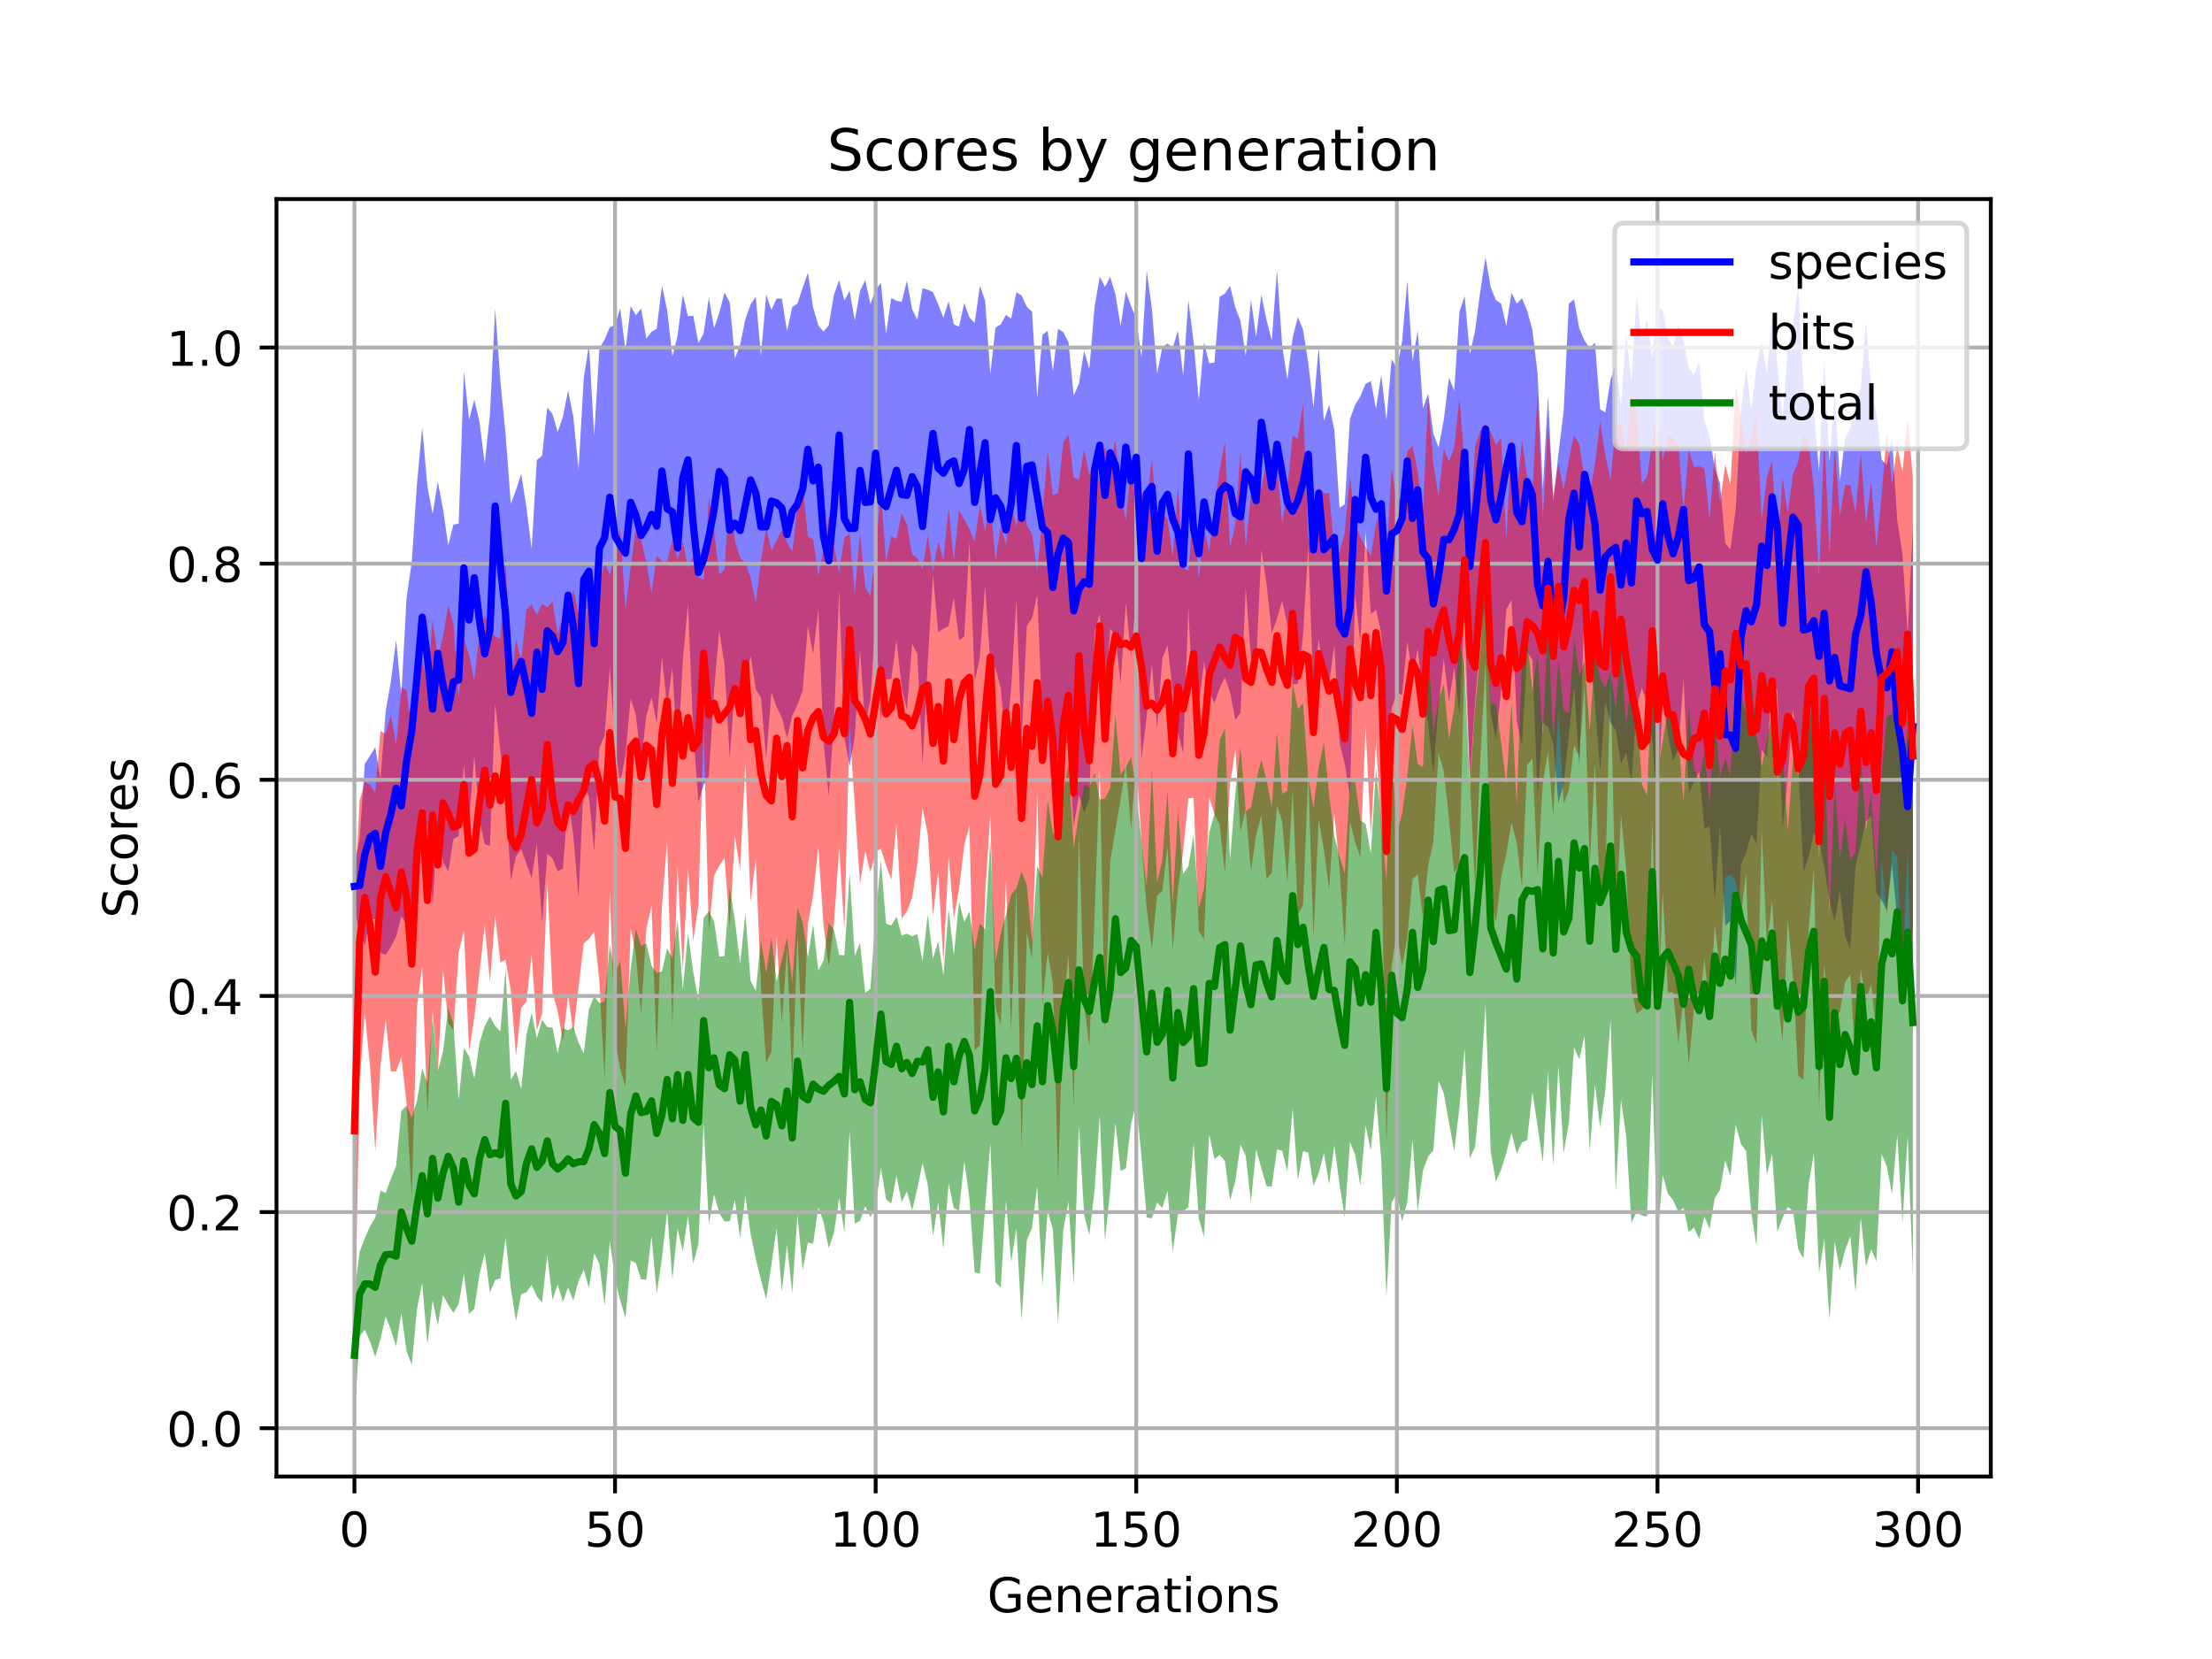 <?xml version="1.0" encoding="utf-8" standalone="no"?>
<!DOCTYPE svg PUBLIC "-//W3C//DTD SVG 1.1//EN"
  "http://www.w3.org/Graphics/SVG/1.1/DTD/svg11.dtd">
<!-- Created with matplotlib (https://matplotlib.org/) -->
<svg height="345.6pt" version="1.1" viewBox="0 0 460.8 345.6" width="460.8pt" xmlns="http://www.w3.org/2000/svg" xmlns:xlink="http://www.w3.org/1999/xlink">
 <defs>
  <style type="text/css">
*{stroke-linecap:butt;stroke-linejoin:round;}
  </style>
 </defs>
 <g id="figure_1">
  <g id="patch_1">
   <path d="M 0 345.6 
L 460.8 345.6 
L 460.8 0 
L 0 0 
z
" style="fill:#ffffff;"/>
  </g>
  <g id="axes_1">
   <g id="patch_2">
    <path d="M 57.6 307.584 
L 414.72 307.584 
L 414.72 41.472 
L 57.6 41.472 
z
" style="fill:#ffffff;"/>
   </g>
   <g id="PolyCollection_1">
    <path clip-path="url(#p8960223ebe)" d="M 73.833 179.742 
L 73.833 189.534 
L 74.919 194.23 
L 76.004 196.959 
L 77.09 191.271 
L 78.176 191.55 
L 79.262 198.559 
L 80.348 198.888 
L 81.433 197.244 
L 82.519 195.079 
L 83.605 190.894 
L 84.691 192.588 
L 85.777 187.313 
L 86.862 181.189 
L 87.948 168.093 
L 89.034 172.714 
L 90.12 188.367 
L 91.206 171.877 
L 92.291 179.491 
L 93.377 181.599 
L 94.463 174.757 
L 95.549 174.172 
L 96.635 159.254 
L 97.72 170.941 
L 98.806 157.462 
L 99.892 170.811 
L 100.978 175.874 
L 102.064 176.197 
L 103.149 146.592 
L 104.235 156.366 
L 105.321 165.434 
L 106.407 183.492 
L 107.493 178.417 
L 108.578 176.866 
L 109.664 179.957 
L 110.75 182.887 
L 111.836 175.884 
L 112.922 192.21 
L 114.007 177.911 
L 115.093 178.776 
L 116.179 181.506 
L 117.265 180.971 
L 118.351 166.626 
L 119.436 174.054 
L 120.522 187.029 
L 121.608 162.68 
L 122.694 166.132 
L 123.78 177.379 
L 124.865 155.815 
L 125.951 153.224 
L 127.037 138.998 
L 128.123 155.574 
L 129.209 162.975 
L 130.294 157.431 
L 131.38 145.512 
L 132.466 148.941 
L 133.552 158.844 
L 134.638 149.144 
L 135.723 145.205 
L 136.809 150.711 
L 137.895 136.726 
L 138.981 147.413 
L 140.067 138.989 
L 141.152 158.403 
L 142.238 137.775 
L 143.324 125.689 
L 144.41 152.584 
L 145.496 167.041 
L 146.581 163.532 
L 147.667 161.713 
L 148.753 143.908 
L 149.839 131.288 
L 150.925 138.555 
L 152.01 157.901 
L 153.096 143.306 
L 154.182 149.217 
L 155.268 143.477 
L 156.354 136.551 
L 157.439 143.56 
L 158.525 145.346 
L 159.611 158.137 
L 160.697 144.178 
L 161.783 147.298 
L 162.868 149.448 
L 163.954 153.752 
L 165.04 149.109 
L 166.126 146.797 
L 167.212 143.788 
L 168.297 130.349 
L 169.383 136.324 
L 170.469 126.856 
L 171.555 154.414 
L 172.641 165.836 
L 173.726 150.654 
L 174.812 122.863 
L 175.898 153.513 
L 176.984 159.614 
L 178.07 153.359 
L 179.155 135.328 
L 180.241 150.981 
L 181.327 145.686 
L 182.413 128.405 
L 183.499 150.179 
L 184.584 141.515 
L 185.67 141.436 
L 186.756 133.255 
L 187.842 143.188 
L 188.928 147.913 
L 190.013 134.141 
L 191.099 136.241 
L 192.185 159.322 
L 193.271 137.956 
L 194.357 119.72 
L 195.442 131.701 
L 196.528 130.972 
L 197.614 130.423 
L 198.7 124.491 
L 199.786 133.41 
L 200.871 132.577 
L 201.957 112.81 
L 203.043 142.028 
L 204.129 136.845 
L 205.215 121.851 
L 206.3 138.474 
L 207.386 139.208 
L 208.472 143.331 
L 209.558 155.231 
L 210.644 143.447 
L 211.729 124.754 
L 212.815 154.374 
L 213.901 130.376 
L 214.987 128.832 
L 216.073 123.885 
L 217.158 150.006 
L 218.244 152.98 
L 219.33 167.38 
L 220.416 162.261 
L 221.502 155.017 
L 222.587 154.852 
L 223.673 172.076 
L 224.759 165.6 
L 225.845 169.302 
L 226.931 166.561 
L 228.016 131.729 
L 229.102 127.843 
L 230.188 146.646 
L 231.274 130.975 
L 232.36 132.436 
L 233.445 142.453 
L 234.531 125.552 
L 235.617 136.686 
L 236.703 124.096 
L 237.789 158.198 
L 238.875 149.226 
L 239.96 138.374 
L 241.046 151.842 
L 242.132 137.152 
L 243.218 134.396 
L 244.304 143.842 
L 245.389 152.744 
L 246.475 156.813 
L 247.561 126.599 
L 248.647 149.249 
L 249.733 147.26 
L 250.818 137.798 
L 251.904 143.976 
L 252.99 146.479 
L 254.076 143.347 
L 255.162 141.136 
L 256.247 144.185 
L 257.333 149.957 
L 258.419 148.52 
L 259.505 122.347 
L 260.591 137.029 
L 261.676 138.385 
L 262.762 114.534 
L 263.848 121.645 
L 264.934 131.938 
L 266.02 128.855 
L 267.105 125.151 
L 268.191 130.331 
L 269.277 142.588 
L 270.363 142.491 
L 271.449 132.37 
L 272.534 113.685 
L 273.62 144.254 
L 274.706 133.057 
L 275.792 141.369 
L 276.878 142.354 
L 277.963 134.395 
L 279.049 154.717 
L 280.135 159.12 
L 281.221 165.856 
L 282.307 123.783 
L 283.392 134.013 
L 284.478 110.574 
L 285.564 127.93 
L 286.65 127.003 
L 287.736 131.824 
L 288.821 158.74 
L 289.907 147.617 
L 290.993 144.265 
L 292.079 144.797 
L 293.165 133.613 
L 294.25 140.795 
L 295.336 135.193 
L 296.422 144.865 
L 297.508 150.723 
L 298.594 161.254 
L 299.679 146.835 
L 300.765 137.24 
L 301.851 146.199 
L 302.937 139.137 
L 304.023 149.053 
L 305.108 126.727 
L 306.194 162.197 
L 307.28 146.275 
L 308.366 133.374 
L 309.452 125.199 
L 310.537 148.482 
L 311.623 154.072 
L 312.709 143.776 
L 313.795 126.896 
L 314.881 124.964 
L 315.966 150.237 
L 317.052 155.239 
L 318.138 135.928 
L 319.224 137.461 
L 320.31 166.123 
L 321.395 150.527 
L 322.481 151.471 
L 323.567 154.943 
L 324.653 167.237 
L 325.739 163.255 
L 326.824 153.109 
L 327.91 143.075 
L 328.996 159.463 
L 330.082 126.636 
L 331.168 134.094 
L 332.253 146.732 
L 333.339 160.633 
L 334.425 146.117 
L 335.511 150.565 
L 336.597 152.127 
L 337.682 159.124 
L 338.768 156.758 
L 339.854 163.199 
L 340.94 147.255 
L 342.026 143.258 
L 343.111 146.521 
L 344.197 154.348 
L 345.283 169.204 
L 346.369 145.207 
L 347.455 153.061 
L 348.54 158.5 
L 349.626 156.004 
L 350.712 141.363 
L 351.798 165.246 
L 352.884 162.923 
L 353.969 160.765 
L 355.055 172.603 
L 356.141 172.187 
L 357.227 187.793 
L 358.313 171.675 
L 359.398 192.888 
L 360.484 191.806 
L 361.57 205.542 
L 362.656 180.102 
L 363.742 177.699 
L 364.827 173.75 
L 365.913 175.737 
L 366.999 156.241 
L 368.085 157.511 
L 369.171 142.191 
L 370.256 143.821 
L 371.342 172.738 
L 372.428 161.648 
L 373.514 147.693 
L 374.6 159.105 
L 375.685 181.709 
L 376.771 178.57 
L 377.857 173.445 
L 378.943 175.159 
L 380.029 180.603 
L 381.114 187.551 
L 382.2 192.121 
L 383.286 185.535 
L 384.372 195.077 
L 385.458 197.724 
L 386.543 180.4 
L 387.629 175.831 
L 388.715 171.095 
L 389.801 169.878 
L 390.887 186.006 
L 391.972 187.491 
L 393.058 189.592 
L 394.144 180.237 
L 395.23 191.3 
L 396.316 197.15 
L 397.401 203.98 
L 398.487 193.207 
L 398.487 109.56 
L 398.487 109.56 
L 397.401 132.118 
L 396.316 115.432 
L 395.23 108.367 
L 394.144 91.321 
L 393.058 96.901 
L 391.972 95.722 
L 390.887 86.105 
L 389.801 80.994 
L 388.715 67.106 
L 387.629 80.779 
L 386.543 83.877 
L 385.458 89.246 
L 384.372 91.365 
L 383.286 100.199 
L 382.2 81.765 
L 381.114 96.151 
L 380.029 74.901 
L 378.943 98.316 
L 377.857 85.146 
L 376.771 83.301 
L 375.685 80.78 
L 374.6 59.734 
L 373.514 67.777 
L 372.428 72.707 
L 371.342 86.921 
L 370.256 76.087 
L 369.171 64.84 
L 368.085 78.117 
L 366.999 71.282 
L 365.913 76.293 
L 364.827 85.291 
L 363.742 76.724 
L 362.656 85.744 
L 361.57 106.23 
L 360.484 114.435 
L 359.398 113.198 
L 358.313 100.667 
L 357.227 97.543 
L 356.141 91.009 
L 355.055 87.712 
L 353.969 75.416 
L 352.884 78.134 
L 351.798 76.66 
L 350.712 70.89 
L 349.626 67.716 
L 348.54 72.2 
L 347.455 70.32 
L 346.369 64.705 
L 345.283 64.161 
L 344.197 74.479 
L 343.111 66.543 
L 342.026 70.809 
L 340.94 61.512 
L 339.854 79.723 
L 338.768 69.53 
L 337.682 84.622 
L 336.597 75.924 
L 335.511 79.081 
L 334.425 85.896 
L 333.339 85.274 
L 332.253 71.388 
L 331.168 72.473 
L 330.082 70.991 
L 328.996 68.433 
L 327.91 62.399 
L 326.824 63.222 
L 325.739 85.662 
L 324.653 94.441 
L 323.567 104.574 
L 322.481 82.382 
L 321.395 101.876 
L 320.31 77.751 
L 319.224 68.746 
L 318.138 64.721 
L 317.052 62.134 
L 315.966 63.29 
L 314.881 60.956 
L 313.795 67.9 
L 312.709 63.254 
L 311.623 62.517 
L 310.537 59.848 
L 309.452 53.568 
L 308.366 60.715 
L 307.28 68.924 
L 306.194 73.83 
L 305.108 61.702 
L 304.023 64.937 
L 302.937 81.388 
L 301.851 78.636 
L 300.765 87.492 
L 299.679 93.244 
L 298.594 90.338 
L 297.508 82.01 
L 296.422 85.09 
L 295.336 68.917 
L 294.25 75.241 
L 293.165 58.469 
L 292.079 71.174 
L 290.993 76.8 
L 289.907 74.812 
L 288.821 87.501 
L 287.736 78.062 
L 286.65 85.147 
L 285.564 79.409 
L 284.478 79.951 
L 283.392 82.55 
L 282.307 84.303 
L 281.221 87.306 
L 280.135 105.067 
L 279.049 105.739 
L 277.963 89.514 
L 276.878 84.371 
L 275.792 87.673 
L 274.706 72.379 
L 273.62 84.865 
L 272.534 75.592 
L 271.449 68.678 
L 270.363 66.019 
L 269.277 70.411 
L 268.191 79.028 
L 267.105 72.128 
L 266.02 56.242 
L 264.934 70.937 
L 263.848 66.719 
L 262.762 61.391 
L 261.676 70.215 
L 260.591 62.437 
L 259.505 74.225 
L 258.419 66.846 
L 257.333 64.02 
L 256.247 59.565 
L 255.162 61.173 
L 254.076 61.831 
L 252.99 75.539 
L 251.904 75.687 
L 250.818 71.304 
L 249.733 83.454 
L 248.647 71.199 
L 247.561 62.524 
L 246.475 78.287 
L 245.389 68.9 
L 244.304 72.451 
L 243.218 71.567 
L 242.132 72.335 
L 241.046 77.843 
L 239.96 64.308 
L 238.875 56.376 
L 237.789 74.522 
L 236.703 66.391 
L 235.617 63.719 
L 234.531 60.741 
L 233.445 67.948 
L 232.36 61.279 
L 231.274 57.672 
L 230.188 59.754 
L 229.102 57.639 
L 228.016 63.942 
L 226.931 76.888 
L 225.845 73.08 
L 224.759 79.895 
L 223.673 82.449 
L 222.587 71.256 
L 221.502 69.187 
L 220.416 68.478 
L 219.33 77.368 
L 218.244 68.934 
L 217.158 69.747 
L 216.073 82.772 
L 214.987 64.91 
L 213.901 63.919 
L 212.815 61.559 
L 211.729 60.883 
L 210.644 66.388 
L 209.558 65.603 
L 208.472 67.584 
L 207.386 68.208 
L 206.3 77.986 
L 205.215 62.615 
L 204.129 59.534 
L 203.043 67.28 
L 201.957 66.151 
L 200.871 63.107 
L 199.786 68.05 
L 198.7 67.54 
L 197.614 62.766 
L 196.528 66.191 
L 195.442 63.377 
L 194.357 60.874 
L 193.271 60.352 
L 192.185 60.045 
L 191.099 66.607 
L 190.013 64.45 
L 188.928 58.461 
L 187.842 62.89 
L 186.756 62.661 
L 185.67 62.056 
L 184.584 69.606 
L 183.499 58.935 
L 182.413 60.358 
L 181.327 63.39 
L 180.241 58.339 
L 179.155 60.652 
L 178.07 66.755 
L 176.984 60.551 
L 175.898 62.599 
L 174.812 58.361 
L 173.726 61.393 
L 172.641 67.785 
L 171.555 69.082 
L 170.469 67.786 
L 169.383 64.029 
L 168.297 56.819 
L 167.212 59.962 
L 166.126 63.217 
L 165.04 63.981 
L 163.954 68.986 
L 162.868 62.187 
L 161.783 62.189 
L 160.697 64.567 
L 159.611 61.359 
L 158.525 74.175 
L 157.439 61.81 
L 156.354 63.416 
L 155.268 66.534 
L 154.182 71.823 
L 153.096 74.685 
L 152.01 62.959 
L 150.925 60.924 
L 149.839 65.168 
L 148.753 68.397 
L 147.667 62.02 
L 146.581 69.459 
L 145.496 71.492 
L 144.41 65.778 
L 143.324 65.883 
L 142.238 61.382 
L 141.152 69.93 
L 140.067 74.284 
L 138.981 64.587 
L 137.895 59.524 
L 136.809 68.487 
L 135.723 69.108 
L 134.638 70.545 
L 133.552 64.28 
L 132.466 65.666 
L 131.38 63.77 
L 130.294 73.038 
L 129.209 64.227 
L 128.123 67.691 
L 127.037 68.174 
L 125.951 70.761 
L 124.865 72.557 
L 123.78 90.821 
L 122.694 71.875 
L 121.608 78.762 
L 120.522 97.793 
L 119.436 86.852 
L 118.351 81.339 
L 117.265 86.818 
L 116.179 90 
L 115.093 86.247 
L 114.007 84.886 
L 112.922 94.965 
L 111.836 95.815 
L 110.75 114.297 
L 109.664 105.687 
L 108.578 98.706 
L 107.493 102.069 
L 106.407 104.983 
L 105.321 90.442 
L 104.235 79.339 
L 103.149 64.221 
L 102.064 86.279 
L 100.978 96.572 
L 99.892 87.947 
L 98.806 83.234 
L 97.72 87.393 
L 96.635 77.351 
L 95.549 109.067 
L 94.463 109.254 
L 93.377 113.617 
L 92.291 106.012 
L 91.206 100.337 
L 90.12 107.055 
L 89.034 101.301 
L 87.948 89.044 
L 86.862 100.854 
L 85.777 117.088 
L 84.691 124.549 
L 83.605 144.883 
L 82.519 133.339 
L 81.433 141.942 
L 80.348 148.106 
L 79.262 162.394 
L 78.176 155.664 
L 77.09 157.434 
L 76.004 159.105 
L 74.919 174.762 
L 73.833 179.742 
z
" style="fill:#0000ff;fill-opacity:0.5;"/>
   </g>
   <g id="PolyCollection_2">
    <path clip-path="url(#p8960223ebe)" d="M 73.833 188.521 
L 73.833 282.649 
L 74.919 225.246 
L 76.004 211.035 
L 77.09 222.132 
L 78.176 239.781 
L 79.262 222.132 
L 80.348 212.355 
L 81.433 223.186 
L 82.519 223.17 
L 83.605 220.161 
L 84.691 229.741 
L 85.777 249.6 
L 86.862 209.754 
L 87.948 201.252 
L 89.034 232.261 
L 90.12 210.458 
L 91.206 223.542 
L 92.291 201.861 
L 93.377 213.138 
L 94.463 214.626 
L 95.549 198.484 
L 96.635 193.836 
L 97.72 219.006 
L 98.806 212 
L 99.892 202.586 
L 100.978 192.729 
L 102.064 204.498 
L 103.149 190.677 
L 104.235 200.541 
L 105.321 199.91 
L 106.407 206.307 
L 107.493 219.921 
L 108.578 209.972 
L 109.664 208.619 
L 110.75 198.809 
L 111.836 214.648 
L 112.922 211.22 
L 114.007 183.686 
L 115.093 206.787 
L 116.179 210.685 
L 117.265 216.855 
L 118.351 207.311 
L 119.436 215.206 
L 120.522 205.712 
L 121.608 196.491 
L 122.694 195.606 
L 123.78 194.113 
L 124.865 204.506 
L 125.951 224.961 
L 127.037 185.452 
L 128.123 216.572 
L 129.209 222.624 
L 130.294 226.391 
L 131.38 193.268 
L 132.466 198.87 
L 133.552 211.354 
L 134.638 193.511 
L 135.723 188.763 
L 136.809 219.475 
L 137.895 188.856 
L 138.981 175.172 
L 140.067 213.863 
L 141.152 180.502 
L 142.238 202.175 
L 143.324 180.666 
L 144.41 196.038 
L 145.496 188.486 
L 146.581 151.366 
L 147.667 194.172 
L 148.753 182.409 
L 149.839 180.371 
L 150.925 178.743 
L 152.01 192.987 
L 153.096 174.19 
L 154.182 181.132 
L 155.268 159 
L 156.354 187.839 
L 157.439 178.825 
L 158.525 205.545 
L 159.611 221.517 
L 160.697 219.038 
L 161.783 195.028 
L 162.868 213.162 
L 163.954 197.712 
L 165.04 225.237 
L 166.126 194.795 
L 167.212 219.145 
L 168.297 192.412 
L 169.383 186.671 
L 170.469 176.52 
L 171.555 192.767 
L 172.641 201.278 
L 173.726 192.346 
L 174.812 176.73 
L 175.898 193.667 
L 176.984 151.224 
L 178.07 168.018 
L 179.155 184.094 
L 180.241 177.264 
L 181.327 181.668 
L 182.413 177.486 
L 183.499 176.788 
L 184.584 180.271 
L 185.67 183.249 
L 186.756 171.606 
L 187.842 191.343 
L 188.928 189.876 
L 190.013 186.967 
L 191.099 180.043 
L 192.185 168.355 
L 193.271 173.833 
L 194.357 190.737 
L 195.442 181.571 
L 196.528 200.42 
L 197.614 178.436 
L 198.7 191.329 
L 199.786 185.291 
L 200.871 176.084 
L 201.957 172.004 
L 203.043 218.795 
L 204.129 217.774 
L 205.215 186.397 
L 206.3 169.729 
L 207.386 209.915 
L 208.472 213.531 
L 209.558 183.476 
L 210.644 214.841 
L 211.729 184.808 
L 212.815 239.316 
L 213.901 194.105 
L 214.987 199.71 
L 216.073 165.341 
L 217.158 209.368 
L 218.244 198.383 
L 219.33 204.723 
L 220.416 245.928 
L 221.502 209.541 
L 222.587 199.099 
L 223.673 230.859 
L 224.759 173.177 
L 225.845 209.377 
L 226.931 217.946 
L 228.016 190.746 
L 229.102 160.131 
L 230.188 214.912 
L 231.274 179.42 
L 232.36 172.885 
L 233.445 166.528 
L 234.531 159.464 
L 235.617 172.731 
L 236.703 158.38 
L 237.789 175.351 
L 238.875 189.249 
L 239.96 197.663 
L 241.046 186.58 
L 242.132 185.533 
L 243.218 176.245 
L 244.304 197.931 
L 245.389 185.067 
L 246.475 177.236 
L 247.561 166.326 
L 248.647 166.177 
L 249.733 193.938 
L 250.818 195.629 
L 251.904 166.22 
L 252.99 169.529 
L 254.076 171.723 
L 255.162 181.778 
L 256.247 163.228 
L 257.333 156.162 
L 258.419 173.193 
L 259.505 168.548 
L 260.591 181.514 
L 261.676 173.914 
L 262.762 169.88 
L 263.848 183.131 
L 264.934 181.752 
L 266.02 167.79 
L 267.105 171.084 
L 268.191 183.956 
L 269.277 164.698 
L 270.363 190.47 
L 271.449 188.546 
L 272.534 161.185 
L 273.62 195.331 
L 274.706 170.791 
L 275.792 176.961 
L 276.878 185.243 
L 277.963 169.44 
L 279.049 181.007 
L 280.135 196.832 
L 281.221 171.169 
L 282.307 175.408 
L 283.392 178.646 
L 284.478 151.305 
L 285.564 173.994 
L 286.65 154.485 
L 287.736 173.184 
L 288.821 238.375 
L 289.907 201.182 
L 290.993 194.288 
L 292.079 201.152 
L 293.165 195.399 
L 294.25 183.124 
L 295.336 182.165 
L 296.422 191.154 
L 297.508 180.39 
L 298.594 175.527 
L 299.679 156.835 
L 300.765 160.733 
L 301.851 170.537 
L 302.937 181.898 
L 304.023 179.988 
L 305.108 136.852 
L 306.194 161.853 
L 307.28 184.93 
L 308.366 158.545 
L 309.452 137.745 
L 310.537 186.879 
L 311.623 192.075 
L 312.709 182.837 
L 313.795 177.784 
L 314.881 171.344 
L 315.966 175.629 
L 317.052 184.767 
L 318.138 159.361 
L 319.224 158.043 
L 320.31 182.167 
L 321.395 162.98 
L 322.481 156.68 
L 323.567 170.042 
L 324.653 147.71 
L 325.739 167.423 
L 326.824 164.561 
L 327.91 155.269 
L 328.996 157.648 
L 330.082 142.657 
L 331.168 180.134 
L 332.253 159.036 
L 333.339 188.573 
L 334.425 182.976 
L 335.511 140.388 
L 336.597 192.425 
L 337.682 169.796 
L 338.768 181.16 
L 339.854 206.064 
L 340.94 211.209 
L 342.026 210.328 
L 343.111 209.122 
L 344.197 170.748 
L 345.283 213.949 
L 346.369 185.691 
L 347.455 206.774 
L 348.54 206.688 
L 349.626 217.35 
L 350.712 207.798 
L 351.798 221.729 
L 352.884 210.286 
L 353.969 210.205 
L 355.055 199.556 
L 356.141 210.77 
L 357.227 192.777 
L 358.313 202.068 
L 359.398 182.802 
L 360.484 182.146 
L 361.57 183.66 
L 362.656 190.66 
L 363.742 181.883 
L 364.827 214.527 
L 365.913 217.517 
L 366.999 173.049 
L 368.085 196.601 
L 369.171 187.592 
L 370.256 207.179 
L 371.342 216.851 
L 372.428 191.624 
L 373.514 203.605 
L 374.6 224.129 
L 375.685 224.925 
L 376.771 193.647 
L 377.857 180.953 
L 378.943 230.443 
L 380.029 200.664 
L 381.114 216.212 
L 382.2 212.418 
L 383.286 210.797 
L 384.372 204.635 
L 385.458 203.015 
L 386.543 221.477 
L 387.629 202.012 
L 388.715 208.452 
L 389.801 205.08 
L 390.887 215.411 
L 391.972 178.9 
L 393.058 190.6 
L 394.144 176.983 
L 395.23 178.595 
L 396.316 203.021 
L 397.401 177.091 
L 398.487 215.275 
L 398.487 99.705 
L 398.487 99.705 
L 397.401 87.074 
L 396.316 98.297 
L 395.23 93.014 
L 394.144 100.853 
L 393.058 89.938 
L 391.972 103.335 
L 390.887 114.045 
L 389.801 100.252 
L 388.715 109.255 
L 387.629 94.383 
L 386.543 106.89 
L 385.458 101.115 
L 384.372 101.014 
L 383.286 107.544 
L 382.2 92.939 
L 381.114 115.602 
L 380.029 90.311 
L 378.943 120.18 
L 377.857 101.626 
L 376.771 92.148 
L 375.685 90.38 
L 374.6 96.176 
L 373.514 98.699 
L 372.428 106.829 
L 371.342 99.604 
L 370.256 114.533 
L 369.171 96.058 
L 368.085 99.297 
L 366.999 108.397 
L 365.913 86.254 
L 364.827 90.728 
L 363.742 94.657 
L 362.656 86.721 
L 361.57 80.3 
L 360.484 101.11 
L 359.398 96.741 
L 358.313 104.653 
L 357.227 94.175 
L 356.141 108.24 
L 355.055 97.585 
L 353.969 97.142 
L 352.884 97.37 
L 351.798 93.654 
L 350.712 106.307 
L 349.626 92.261 
L 348.54 91.208 
L 347.455 90.641 
L 346.369 95.91 
L 345.283 85.782 
L 344.197 92.028 
L 343.111 99.348 
L 342.026 100.715 
L 340.94 86.678 
L 339.854 81.437 
L 338.768 93.571 
L 337.682 88.211 
L 336.597 88.353 
L 335.511 99.987 
L 334.425 94.928 
L 333.339 87.839 
L 332.253 96.639 
L 331.168 102.865 
L 330.082 99.604 
L 328.996 92.598 
L 327.91 90.671 
L 326.824 95.891 
L 325.739 102.085 
L 324.653 96.576 
L 323.567 103.454 
L 322.481 88.411 
L 321.395 108.183 
L 320.31 81.707 
L 319.224 102.623 
L 318.138 99.676 
L 317.052 91.542 
L 315.966 102.859 
L 314.881 90.952 
L 313.795 112.376 
L 312.709 91.225 
L 311.623 92.665 
L 310.537 89.919 
L 309.452 88.299 
L 308.366 89.66 
L 307.28 93.095 
L 306.194 110.777 
L 305.108 96.473 
L 304.023 82.968 
L 302.937 93.314 
L 301.851 96.167 
L 300.765 93.389 
L 299.679 103.471 
L 298.594 96.554 
L 297.508 82.763 
L 296.422 106.373 
L 295.336 98.381 
L 294.25 92.817 
L 293.165 94.006 
L 292.079 102.764 
L 290.993 105.435 
L 289.907 97.348 
L 288.821 116.407 
L 287.736 105.286 
L 286.65 109.105 
L 285.564 115.84 
L 284.478 113.898 
L 283.392 112.02 
L 282.307 109.066 
L 281.221 99.129 
L 280.135 110.995 
L 279.049 115.054 
L 277.963 114.596 
L 276.878 102.713 
L 275.792 102.805 
L 274.706 101.513 
L 273.62 109.863 
L 272.534 112.534 
L 271.449 84.024 
L 270.363 91.294 
L 269.277 90.857 
L 268.191 101.547 
L 267.105 109.008 
L 266.02 97.01 
L 264.934 102.516 
L 263.848 95.674 
L 262.762 101.952 
L 261.676 97.618 
L 260.591 102.797 
L 259.505 114.134 
L 258.419 93.665 
L 257.333 109.419 
L 256.247 113.947 
L 255.162 92.044 
L 254.076 97.862 
L 252.99 105.503 
L 251.904 114.849 
L 250.818 109.934 
L 249.733 120.724 
L 248.647 106.136 
L 247.561 118.929 
L 246.475 118.173 
L 245.389 101.174 
L 244.304 116.088 
L 243.218 108.109 
L 242.132 106.909 
L 241.046 109.215 
L 239.96 95.344 
L 238.875 104.95 
L 237.789 102.305 
L 236.703 106.557 
L 235.617 96.82 
L 234.531 108.5 
L 233.445 102.028 
L 232.36 91.803 
L 231.274 97.215 
L 230.188 93.001 
L 229.102 100.604 
L 228.016 94.869 
L 226.931 98.981 
L 225.845 93.587 
L 224.759 100.027 
L 223.673 99.481 
L 222.587 90.538 
L 221.502 92.102 
L 220.416 102.739 
L 219.33 103.139 
L 218.244 93.793 
L 217.158 107.447 
L 216.073 119.038 
L 214.987 111.204 
L 213.901 109.382 
L 212.815 101.675 
L 211.729 109.7 
L 210.644 104.924 
L 209.558 113.407 
L 208.472 109.562 
L 207.386 116.822 
L 206.3 104.042 
L 205.215 110.633 
L 204.129 105.242 
L 203.043 112.925 
L 201.957 110.197 
L 200.871 108.219 
L 199.786 106.327 
L 198.7 116.824 
L 197.614 105.669 
L 196.528 116.713 
L 195.442 112.785 
L 194.357 119.011 
L 193.271 111.576 
L 192.185 118.543 
L 191.099 116.255 
L 190.013 115.526 
L 188.928 109.186 
L 187.842 106.939 
L 186.756 112.285 
L 185.67 111.731 
L 184.584 117.196 
L 183.499 102.334 
L 182.413 114.681 
L 181.327 124.203 
L 180.241 122.27 
L 179.155 111.023 
L 178.07 123.823 
L 176.984 111.106 
L 175.898 112.025 
L 174.812 119.296 
L 173.726 113.474 
L 172.641 107.561 
L 171.555 114.408 
L 170.469 119.943 
L 169.383 112.306 
L 168.297 111.83 
L 167.212 100.783 
L 166.126 105.408 
L 165.04 115.034 
L 163.954 112.945 
L 162.868 110.403 
L 161.783 112.542 
L 160.697 114.672 
L 159.611 109.869 
L 158.525 116.775 
L 157.439 125.563 
L 156.354 120.331 
L 155.268 117.335 
L 154.182 116.18 
L 153.096 112.694 
L 152.01 101.641 
L 150.925 118.681 
L 149.839 119.635 
L 148.753 110.589 
L 147.667 103.672 
L 146.581 120.749 
L 145.496 120.292 
L 144.41 115.802 
L 143.324 118.328 
L 142.238 112.856 
L 141.152 116.493 
L 140.067 112.488 
L 138.981 116.917 
L 137.895 116.947 
L 136.809 115.753 
L 135.723 123.6 
L 134.638 117 
L 133.552 112.434 
L 132.466 109.883 
L 131.38 118.118 
L 130.294 127.062 
L 129.209 110.006 
L 128.123 115.474 
L 127.037 119.785 
L 125.951 117.162 
L 124.865 121.752 
L 123.78 124.083 
L 122.694 124.297 
L 121.608 132.931 
L 120.522 127.535 
L 119.436 122.843 
L 118.351 127.96 
L 117.265 128.227 
L 116.179 132.099 
L 115.093 125.311 
L 114.007 126.491 
L 112.922 125.767 
L 111.836 128.204 
L 110.75 125.913 
L 109.664 126.961 
L 108.578 137.709 
L 107.493 133.129 
L 106.407 142.823 
L 105.321 115.858 
L 104.235 133.084 
L 103.149 132.587 
L 102.064 130.953 
L 100.978 128.152 
L 99.892 131.442 
L 98.806 141.813 
L 97.72 136.479 
L 96.635 133.048 
L 95.549 145.303 
L 94.463 129.951 
L 93.377 126.018 
L 92.291 132.638 
L 91.206 136.84 
L 90.12 129.119 
L 89.034 142.924 
L 87.948 137.33 
L 86.862 144.891 
L 85.777 152.128 
L 84.691 143.814 
L 83.605 143.163 
L 82.519 155.154 
L 81.433 148.92 
L 80.348 152.848 
L 79.262 152.307 
L 78.176 165.215 
L 77.09 163.465 
L 76.004 162.907 
L 74.919 166.791 
L 73.833 188.521 
z
" style="fill:#ff0000;fill-opacity:0.5;"/>
   </g>
   <g id="PolyCollection_3">
    <path clip-path="url(#p8960223ebe)" d="M 73.833 269.172 
L 73.833 295.488 
L 74.919 278.314 
L 76.004 277.001 
L 77.09 279.506 
L 78.176 282.689 
L 79.262 278.925 
L 80.348 274.243 
L 81.433 277.043 
L 82.519 280.466 
L 83.605 273.519 
L 84.691 281.49 
L 85.777 284.314 
L 86.862 272.76 
L 87.948 267.248 
L 89.034 280.107 
L 90.12 270.863 
L 91.206 276.09 
L 92.291 269.829 
L 93.377 271.811 
L 94.463 273.498 
L 95.549 271.643 
L 96.635 265.324 
L 97.72 273.678 
L 98.806 272.665 
L 99.892 265.407 
L 100.978 261.069 
L 102.064 269.32 
L 103.149 266.601 
L 104.235 266.369 
L 105.321 257.795 
L 106.407 268.364 
L 107.493 275.186 
L 108.578 269.575 
L 109.664 269.208 
L 110.75 267.65 
L 111.836 270.07 
L 112.922 271.335 
L 114.007 261.417 
L 115.093 270.809 
L 116.179 267.586 
L 117.265 271.193 
L 118.351 268.195 
L 119.436 270.942 
L 120.522 266.855 
L 121.608 264.522 
L 122.694 268.358 
L 123.78 261.036 
L 124.865 263.282 
L 125.951 271.98 
L 127.037 258.423 
L 128.123 266.503 
L 129.209 270.899 
L 130.294 274.599 
L 131.38 262.561 
L 132.466 263.131 
L 133.552 266.521 
L 134.638 266.564 
L 135.723 257.492 
L 136.809 269.531 
L 137.895 262.158 
L 138.981 252.197 
L 140.067 266.461 
L 141.152 255.974 
L 142.238 260.634 
L 143.324 253.235 
L 144.41 263.252 
L 145.496 259.127 
L 146.581 233.942 
L 147.667 255.04 
L 148.753 248.812 
L 149.839 252.746 
L 150.925 254.433 
L 152.01 254.404 
L 153.096 249.99 
L 154.182 257.938 
L 155.268 249.071 
L 156.354 256.979 
L 157.439 262.215 
L 158.525 266.62 
L 159.611 270.61 
L 160.697 263.492 
L 161.783 255.846 
L 162.868 269.083 
L 163.954 259.302 
L 165.04 269.404 
L 166.126 253.052 
L 167.212 264.595 
L 168.297 258.839 
L 169.383 259.07 
L 170.469 251.506 
L 171.555 254.54 
L 172.641 260.018 
L 173.726 256.845 
L 174.812 249.54 
L 175.898 256.763 
L 176.984 235.593 
L 178.07 254.893 
L 179.155 254.319 
L 180.241 251.263 
L 181.327 253.518 
L 182.413 251.372 
L 183.499 243.253 
L 184.584 249.852 
L 185.67 250.704 
L 186.756 244.932 
L 187.842 250.403 
L 188.928 248.144 
L 190.013 252.191 
L 191.099 247.567 
L 192.185 242.272 
L 193.271 246.844 
L 194.357 257.519 
L 195.442 250.505 
L 196.528 260.119 
L 197.614 246.464 
L 198.7 251.683 
L 199.786 252.197 
L 200.871 241.851 
L 201.957 249.748 
L 203.043 265.052 
L 204.129 265.301 
L 205.215 251.752 
L 206.3 238.086 
L 207.386 267.123 
L 208.472 268.251 
L 209.558 250.126 
L 210.644 262.93 
L 211.729 255.866 
L 212.815 275.026 
L 213.901 258.382 
L 214.987 255.777 
L 216.073 247.057 
L 217.158 267.809 
L 218.244 252.201 
L 219.33 256.145 
L 220.416 275.8 
L 221.502 256.241 
L 222.587 250.296 
L 223.673 267.628 
L 224.759 234.482 
L 225.845 253.059 
L 226.931 257.295 
L 228.016 247.934 
L 229.102 232.369 
L 230.188 258.477 
L 231.274 247.955 
L 232.36 233.855 
L 233.445 243.882 
L 234.531 243.428 
L 235.617 234.099 
L 236.703 229.799 
L 237.789 240.901 
L 238.875 253.619 
L 239.96 253.806 
L 241.046 250.489 
L 242.132 251.633 
L 243.218 248.053 
L 244.304 260.797 
L 245.389 252.927 
L 246.475 252.293 
L 247.561 251.521 
L 248.647 238.1 
L 249.733 253.816 
L 250.818 257.716 
L 251.904 236.291 
L 252.99 241.46 
L 254.076 240.596 
L 255.162 241.861 
L 256.247 250.065 
L 257.333 246.098 
L 258.419 238.447 
L 259.505 240.757 
L 260.591 250.378 
L 261.676 239.465 
L 262.762 243.376 
L 263.848 247.11 
L 264.934 247.204 
L 266.02 239.452 
L 267.105 239.717 
L 268.191 244.071 
L 269.277 230.883 
L 270.363 245.853 
L 271.449 239.822 
L 272.534 240.081 
L 273.62 246.996 
L 274.706 244.423 
L 275.792 240.204 
L 276.878 246.633 
L 277.963 238.562 
L 279.049 246.717 
L 280.135 253.577 
L 281.221 237.882 
L 282.307 240.534 
L 283.392 246.972 
L 284.478 234.455 
L 285.564 239.723 
L 286.65 228.423 
L 287.736 241.526 
L 288.821 270.166 
L 289.907 250.539 
L 290.993 248.563 
L 292.079 254.456 
L 293.165 250.404 
L 294.25 237.422 
L 295.336 252.287 
L 296.422 243.859 
L 297.508 240.928 
L 298.594 239.671 
L 299.679 225.172 
L 300.765 227.752 
L 301.851 233.833 
L 302.937 239.866 
L 304.023 230.778 
L 305.108 218.447 
L 306.194 241.315 
L 307.28 238.907 
L 308.366 227.549 
L 309.452 209.172 
L 310.537 239.826 
L 311.623 246.155 
L 312.709 243.656 
L 313.795 240.173 
L 314.881 235.943 
L 315.966 240.307 
L 317.052 237.993 
L 318.138 237.495 
L 319.224 227.502 
L 320.31 234.626 
L 321.395 242.164 
L 322.481 223.133 
L 323.567 242.835 
L 324.653 221.834 
L 325.739 240.197 
L 326.824 233.924 
L 327.91 218.193 
L 328.996 220.697 
L 330.082 215.752 
L 331.168 239.861 
L 332.253 225.901 
L 333.339 234.776 
L 334.425 227.134 
L 335.511 212.448 
L 336.597 248.011 
L 337.682 229.093 
L 338.768 236.789 
L 339.854 254.731 
L 340.94 252.479 
L 342.026 253.223 
L 343.111 253.409 
L 344.197 223.913 
L 345.283 258.199 
L 346.369 244.777 
L 347.455 248.708 
L 348.54 250.004 
L 349.626 252.446 
L 350.712 251.638 
L 351.798 256.638 
L 352.884 255.694 
L 353.969 258.136 
L 355.055 253.415 
L 356.141 255.988 
L 357.227 249.553 
L 358.313 247.862 
L 359.398 241.722 
L 360.484 245.011 
L 361.57 234.284 
L 362.656 238.269 
L 363.742 239.785 
L 364.827 252.662 
L 365.913 259.621 
L 366.999 232.333 
L 368.085 244.696 
L 369.171 240.331 
L 370.256 256.612 
L 371.342 253.7 
L 372.428 251.432 
L 373.514 252.286 
L 374.6 260.252 
L 375.685 262.179 
L 376.771 246.7 
L 377.857 240.264 
L 378.943 265.181 
L 380.029 258.101 
L 381.114 274.992 
L 382.2 258.667 
L 383.286 264.598 
L 384.372 260.423 
L 385.458 257.532 
L 386.543 269.268 
L 387.629 253.628 
L 388.715 263.81 
L 389.801 260.227 
L 390.887 262.759 
L 391.972 240.438 
L 393.058 243.014 
L 394.144 248.758 
L 395.23 236.419 
L 396.316 254.647 
L 397.401 236.613 
L 398.487 265.413 
L 398.487 160.62 
L 398.487 160.62 
L 397.401 151.702 
L 396.316 162.355 
L 395.23 143.457 
L 394.144 148.691 
L 393.058 149.315 
L 391.972 161.385 
L 390.887 182.16 
L 389.801 165.523 
L 388.715 173.003 
L 387.629 157.354 
L 386.543 177.374 
L 385.458 179.179 
L 384.372 170.602 
L 383.286 178.931 
L 382.2 163.224 
L 381.114 190.561 
L 380.029 150.72 
L 378.943 179.171 
L 377.857 147.768 
L 376.771 149.694 
L 375.685 157.293 
L 374.6 161.51 
L 373.514 158.027 
L 372.428 173.135 
L 371.342 155.713 
L 370.256 162.603 
L 369.171 148.395 
L 368.085 154.245 
L 366.999 159.687 
L 365.913 153.291 
L 364.827 140.901 
L 363.742 148.633 
L 362.656 144.849 
L 361.57 138.748 
L 360.484 161.7 
L 359.398 157.888 
L 358.313 161.885 
L 357.227 148.77 
L 356.141 167.55 
L 355.055 156.59 
L 353.969 162.958 
L 352.884 160.022 
L 351.798 147.192 
L 350.712 166.754 
L 349.626 154.085 
L 348.54 151.252 
L 347.455 147.84 
L 346.369 154.473 
L 345.283 161.093 
L 344.197 139.24 
L 343.111 165.677 
L 342.026 163.317 
L 340.94 145.87 
L 339.854 140.839 
L 338.768 151.423 
L 337.682 135.14 
L 336.597 147.534 
L 335.511 140.027 
L 334.425 143.222 
L 333.339 141.266 
L 332.253 135.836 
L 331.168 152.313 
L 330.082 137.778 
L 328.996 140.964 
L 327.91 132.995 
L 326.824 148.679 
L 325.739 148.066 
L 324.653 137.022 
L 323.567 154.202 
L 322.481 129.11 
L 321.395 153.175 
L 320.31 135.987 
L 319.224 143.883 
L 318.138 133.376 
L 317.052 136.969 
L 315.966 167.613 
L 314.881 146.3 
L 313.795 163.579 
L 312.709 154.539 
L 311.623 146.637 
L 310.537 146.662 
L 309.452 118.552 
L 308.366 136.04 
L 307.28 147.787 
L 306.194 163.904 
L 305.108 138.865 
L 304.023 133.687 
L 302.937 147.471 
L 301.851 153.916 
L 300.765 142.501 
L 299.679 145.776 
L 298.594 152.658 
L 297.508 134.085 
L 296.422 159.791 
L 295.336 159.081 
L 294.25 151.048 
L 293.165 161.633 
L 292.079 169.57 
L 290.993 173.457 
L 289.907 155.812 
L 288.821 183.397 
L 287.736 171.051 
L 286.65 160.046 
L 285.564 177.845 
L 284.478 171.639 
L 283.392 170.931 
L 282.307 162.935 
L 281.221 162.835 
L 280.135 181.95 
L 279.049 178.416 
L 277.963 174.118 
L 276.878 165.584 
L 275.792 154.543 
L 274.706 159.87 
L 273.62 168.206 
L 272.534 161.999 
L 271.449 146.512 
L 270.363 147.711 
L 269.277 142.252 
L 268.191 164.749 
L 267.105 165.348 
L 266.02 152.414 
L 264.934 168.152 
L 263.848 162.508 
L 262.762 158.241 
L 261.676 162.538 
L 260.591 168.246 
L 259.505 169.016 
L 258.419 155.631 
L 257.333 165.244 
L 256.247 179.133 
L 255.162 151.702 
L 254.076 154.203 
L 252.99 169.548 
L 251.904 173.404 
L 250.818 185.067 
L 249.733 189.301 
L 248.647 173.808 
L 247.561 180.456 
L 246.475 182.076 
L 245.389 168.912 
L 244.304 188.341 
L 243.218 164.576 
L 242.132 179.238 
L 241.046 183.777 
L 239.96 159.929 
L 238.875 184.661 
L 237.789 175.33 
L 236.703 164.511 
L 235.617 157.741 
L 234.531 159.862 
L 233.445 161.337 
L 232.36 148.928 
L 231.274 164.185 
L 230.188 166.373 
L 229.102 166.546 
L 228.016 161.015 
L 226.931 164.056 
L 225.845 163.403 
L 224.759 169.604 
L 223.673 176.724 
L 222.587 159.065 
L 221.502 165.264 
L 220.416 174.136 
L 219.33 173.541 
L 218.244 166.731 
L 217.158 182.898 
L 216.073 180.34 
L 214.987 196.139 
L 213.901 184.35 
L 212.815 181.547 
L 211.729 185.013 
L 210.644 186.44 
L 209.558 190.573 
L 208.472 194.497 
L 207.386 200.385 
L 206.3 175.057 
L 205.215 193.63 
L 204.129 192.353 
L 203.043 197.799 
L 201.957 189.896 
L 200.871 192.055 
L 199.786 187.833 
L 198.7 199.024 
L 197.614 189.449 
L 196.528 203.17 
L 195.442 196.071 
L 194.357 199.672 
L 193.271 190.51 
L 192.185 200.192 
L 191.099 194.569 
L 190.013 195.068 
L 188.928 194.51 
L 187.842 194.876 
L 186.756 190.955 
L 185.67 192.799 
L 184.584 192.416 
L 183.499 179.23 
L 182.413 190.819 
L 181.327 205.963 
L 180.241 206.854 
L 179.155 196.388 
L 178.07 199.159 
L 176.984 182.001 
L 175.898 199.013 
L 174.812 198.904 
L 173.726 193.708 
L 172.641 192.182 
L 171.555 200.103 
L 170.469 202.211 
L 169.383 192.589 
L 168.297 199.432 
L 167.212 192.21 
L 166.126 189.011 
L 165.04 204.742 
L 163.954 195.239 
L 162.868 199.995 
L 161.783 204.458 
L 160.697 195.397 
L 159.611 202.713 
L 158.525 195.82 
L 157.439 206.425 
L 156.354 204.277 
L 155.268 190.316 
L 154.182 200.848 
L 153.096 191.686 
L 152.01 185.034 
L 150.925 199.156 
L 149.839 199.299 
L 148.753 191.913 
L 147.667 189.826 
L 146.581 191.242 
L 145.496 208.458 
L 144.41 202.403 
L 143.324 194.411 
L 142.238 206.154 
L 141.152 191.749 
L 140.067 199.683 
L 138.981 197.558 
L 137.895 202.34 
L 136.809 202.686 
L 135.723 201.165 
L 134.638 196.493 
L 133.552 197.051 
L 132.466 193.493 
L 131.38 201.783 
L 130.294 214.187 
L 129.209 200.134 
L 128.123 202.807 
L 127.037 196.787 
L 125.951 208.65 
L 124.865 208.96 
L 123.78 207.527 
L 122.694 210.213 
L 121.608 219.478 
L 120.522 217.197 
L 119.436 213.933 
L 118.351 214.622 
L 117.265 214.146 
L 116.179 219.476 
L 115.093 214.066 
L 114.007 213.938 
L 112.922 212.485 
L 111.836 216.298 
L 110.75 210.999 
L 109.664 215.564 
L 108.578 226.878 
L 107.493 223.119 
L 106.407 224.95 
L 105.321 201.892 
L 104.235 214.852 
L 103.149 213.72 
L 102.064 211.747 
L 100.978 213.746 
L 99.892 217.255 
L 98.806 224.714 
L 97.72 220.047 
L 96.635 218.341 
L 95.549 229.21 
L 94.463 213.358 
L 93.377 209.977 
L 92.291 219.008 
L 91.206 223.141 
L 90.12 211.722 
L 89.034 225.66 
L 87.948 222.567 
L 86.862 229.327 
L 85.777 232.825 
L 84.691 230.297 
L 83.605 231.45 
L 82.519 242.899 
L 81.433 245.524 
L 80.348 248.505 
L 79.262 248.043 
L 78.176 253.618 
L 77.09 255.462 
L 76.004 257.865 
L 74.919 260.823 
L 73.833 269.172 
z
" style="fill:#008000;fill-opacity:0.5;"/>
   </g>
   <g id="matplotlib.axis_1">
    <g id="xtick_1">
     <g id="line2d_1">
      <path clip-path="url(#p8960223ebe)" d="M 73.833 307.584 
L 73.833 41.472 
" style="fill:none;stroke:#b0b0b0;stroke-linecap:square;stroke-width:0.8;"/>
     </g>
     <g id="line2d_2">
      <defs>
       <path d="M 0 0 
L 0 3.5 
" id="ma577f259ad" style="stroke:#000000;stroke-width:0.8;"/>
      </defs>
      <g>
       <use style="stroke:#000000;stroke-width:0.8;" x="73.833" xlink:href="#ma577f259ad" y="307.584"/>
      </g>
     </g>
     <g id="text_1">
      <!-- 0 -->
      <defs>
       <path d="M 31.781 66.406 
Q 24.172 66.406 20.328 58.906 
Q 16.5 51.422 16.5 36.375 
Q 16.5 21.391 20.328 13.891 
Q 24.172 6.391 31.781 6.391 
Q 39.453 6.391 43.281 13.891 
Q 47.125 21.391 47.125 36.375 
Q 47.125 51.422 43.281 58.906 
Q 39.453 66.406 31.781 66.406 
z
M 31.781 74.219 
Q 44.047 74.219 50.516 64.516 
Q 56.984 54.828 56.984 36.375 
Q 56.984 17.969 50.516 8.266 
Q 44.047 -1.422 31.781 -1.422 
Q 19.531 -1.422 13.062 8.266 
Q 6.594 17.969 6.594 36.375 
Q 6.594 54.828 13.062 64.516 
Q 19.531 74.219 31.781 74.219 
z
" id="DejaVuSans-48"/>
      </defs>
      <g transform="translate(70.651 322.182)scale(0.1 -0.1)">
       <use xlink:href="#DejaVuSans-48"/>
      </g>
     </g>
    </g>
    <g id="xtick_2">
     <g id="line2d_3">
      <path clip-path="url(#p8960223ebe)" d="M 128.123 307.584 
L 128.123 41.472 
" style="fill:none;stroke:#b0b0b0;stroke-linecap:square;stroke-width:0.8;"/>
     </g>
     <g id="line2d_4">
      <g>
       <use style="stroke:#000000;stroke-width:0.8;" x="128.123" xlink:href="#ma577f259ad" y="307.584"/>
      </g>
     </g>
     <g id="text_2">
      <!-- 50 -->
      <defs>
       <path d="M 10.797 72.906 
L 49.516 72.906 
L 49.516 64.594 
L 19.828 64.594 
L 19.828 46.734 
Q 21.969 47.469 24.109 47.828 
Q 26.266 48.188 28.422 48.188 
Q 40.625 48.188 47.75 41.5 
Q 54.891 34.812 54.891 23.391 
Q 54.891 11.625 47.562 5.094 
Q 40.234 -1.422 26.906 -1.422 
Q 22.312 -1.422 17.547 -0.641 
Q 12.797 0.141 7.719 1.703 
L 7.719 11.625 
Q 12.109 9.234 16.797 8.062 
Q 21.484 6.891 26.703 6.891 
Q 35.156 6.891 40.078 11.328 
Q 45.016 15.766 45.016 23.391 
Q 45.016 31 40.078 35.438 
Q 35.156 39.891 26.703 39.891 
Q 22.75 39.891 18.812 39.016 
Q 14.891 38.141 10.797 36.281 
z
" id="DejaVuSans-53"/>
      </defs>
      <g transform="translate(121.76 322.182)scale(0.1 -0.1)">
       <use xlink:href="#DejaVuSans-53"/>
       <use x="63.623" xlink:href="#DejaVuSans-48"/>
      </g>
     </g>
    </g>
    <g id="xtick_3">
     <g id="line2d_5">
      <path clip-path="url(#p8960223ebe)" d="M 182.413 307.584 
L 182.413 41.472 
" style="fill:none;stroke:#b0b0b0;stroke-linecap:square;stroke-width:0.8;"/>
     </g>
     <g id="line2d_6">
      <g>
       <use style="stroke:#000000;stroke-width:0.8;" x="182.413" xlink:href="#ma577f259ad" y="307.584"/>
      </g>
     </g>
     <g id="text_3">
      <!-- 100 -->
      <defs>
       <path d="M 12.406 8.297 
L 28.516 8.297 
L 28.516 63.922 
L 10.984 60.406 
L 10.984 69.391 
L 28.422 72.906 
L 38.281 72.906 
L 38.281 8.297 
L 54.391 8.297 
L 54.391 0 
L 12.406 0 
z
" id="DejaVuSans-49"/>
      </defs>
      <g transform="translate(172.869 322.182)scale(0.1 -0.1)">
       <use xlink:href="#DejaVuSans-49"/>
       <use x="63.623" xlink:href="#DejaVuSans-48"/>
       <use x="127.246" xlink:href="#DejaVuSans-48"/>
      </g>
     </g>
    </g>
    <g id="xtick_4">
     <g id="line2d_7">
      <path clip-path="url(#p8960223ebe)" d="M 236.703 307.584 
L 236.703 41.472 
" style="fill:none;stroke:#b0b0b0;stroke-linecap:square;stroke-width:0.8;"/>
     </g>
     <g id="line2d_8">
      <g>
       <use style="stroke:#000000;stroke-width:0.8;" x="236.703" xlink:href="#ma577f259ad" y="307.584"/>
      </g>
     </g>
     <g id="text_4">
      <!-- 150 -->
      <g transform="translate(227.159 322.182)scale(0.1 -0.1)">
       <use xlink:href="#DejaVuSans-49"/>
       <use x="63.623" xlink:href="#DejaVuSans-53"/>
       <use x="127.246" xlink:href="#DejaVuSans-48"/>
      </g>
     </g>
    </g>
    <g id="xtick_5">
     <g id="line2d_9">
      <path clip-path="url(#p8960223ebe)" d="M 290.993 307.584 
L 290.993 41.472 
" style="fill:none;stroke:#b0b0b0;stroke-linecap:square;stroke-width:0.8;"/>
     </g>
     <g id="line2d_10">
      <g>
       <use style="stroke:#000000;stroke-width:0.8;" x="290.993" xlink:href="#ma577f259ad" y="307.584"/>
      </g>
     </g>
     <g id="text_5">
      <!-- 200 -->
      <defs>
       <path d="M 19.188 8.297 
L 53.609 8.297 
L 53.609 0 
L 7.328 0 
L 7.328 8.297 
Q 12.938 14.109 22.625 23.891 
Q 32.328 33.688 34.812 36.531 
Q 39.547 41.844 41.422 45.531 
Q 43.312 49.219 43.312 52.781 
Q 43.312 58.594 39.234 62.25 
Q 35.156 65.922 28.609 65.922 
Q 23.969 65.922 18.812 64.312 
Q 13.672 62.703 7.812 59.422 
L 7.812 69.391 
Q 13.766 71.781 18.938 73 
Q 24.125 74.219 28.422 74.219 
Q 39.75 74.219 46.484 68.547 
Q 53.219 62.891 53.219 53.422 
Q 53.219 48.922 51.531 44.891 
Q 49.859 40.875 45.406 35.406 
Q 44.188 33.984 37.641 27.219 
Q 31.109 20.453 19.188 8.297 
z
" id="DejaVuSans-50"/>
      </defs>
      <g transform="translate(281.449 322.182)scale(0.1 -0.1)">
       <use xlink:href="#DejaVuSans-50"/>
       <use x="63.623" xlink:href="#DejaVuSans-48"/>
       <use x="127.246" xlink:href="#DejaVuSans-48"/>
      </g>
     </g>
    </g>
    <g id="xtick_6">
     <g id="line2d_11">
      <path clip-path="url(#p8960223ebe)" d="M 345.283 307.584 
L 345.283 41.472 
" style="fill:none;stroke:#b0b0b0;stroke-linecap:square;stroke-width:0.8;"/>
     </g>
     <g id="line2d_12">
      <g>
       <use style="stroke:#000000;stroke-width:0.8;" x="345.283" xlink:href="#ma577f259ad" y="307.584"/>
      </g>
     </g>
     <g id="text_6">
      <!-- 250 -->
      <g transform="translate(335.739 322.182)scale(0.1 -0.1)">
       <use xlink:href="#DejaVuSans-50"/>
       <use x="63.623" xlink:href="#DejaVuSans-53"/>
       <use x="127.246" xlink:href="#DejaVuSans-48"/>
      </g>
     </g>
    </g>
    <g id="xtick_7">
     <g id="line2d_13">
      <path clip-path="url(#p8960223ebe)" d="M 399.573 307.584 
L 399.573 41.472 
" style="fill:none;stroke:#b0b0b0;stroke-linecap:square;stroke-width:0.8;"/>
     </g>
     <g id="line2d_14">
      <g>
       <use style="stroke:#000000;stroke-width:0.8;" x="399.573" xlink:href="#ma577f259ad" y="307.584"/>
      </g>
     </g>
     <g id="text_7">
      <!-- 300 -->
      <defs>
       <path d="M 40.578 39.312 
Q 47.656 37.797 51.625 33 
Q 55.609 28.219 55.609 21.188 
Q 55.609 10.406 48.188 4.484 
Q 40.766 -1.422 27.094 -1.422 
Q 22.516 -1.422 17.656 -0.516 
Q 12.797 0.391 7.625 2.203 
L 7.625 11.719 
Q 11.719 9.328 16.594 8.109 
Q 21.484 6.891 26.812 6.891 
Q 36.078 6.891 40.938 10.547 
Q 45.797 14.203 45.797 21.188 
Q 45.797 27.641 41.281 31.266 
Q 36.766 34.906 28.719 34.906 
L 20.219 34.906 
L 20.219 43.016 
L 29.109 43.016 
Q 36.375 43.016 40.234 45.922 
Q 44.094 48.828 44.094 54.297 
Q 44.094 59.906 40.109 62.906 
Q 36.141 65.922 28.719 65.922 
Q 24.656 65.922 20.016 65.031 
Q 15.375 64.156 9.812 62.312 
L 9.812 71.094 
Q 15.438 72.656 20.344 73.438 
Q 25.25 74.219 29.594 74.219 
Q 40.828 74.219 47.359 69.109 
Q 53.906 64.016 53.906 55.328 
Q 53.906 49.266 50.438 45.094 
Q 46.969 40.922 40.578 39.312 
z
" id="DejaVuSans-51"/>
      </defs>
      <g transform="translate(390.029 322.182)scale(0.1 -0.1)">
       <use xlink:href="#DejaVuSans-51"/>
       <use x="63.623" xlink:href="#DejaVuSans-48"/>
       <use x="127.246" xlink:href="#DejaVuSans-48"/>
      </g>
     </g>
    </g>
    <g id="text_8">
     <!-- Generations -->
     <defs>
      <path d="M 59.516 10.406 
L 59.516 29.984 
L 43.406 29.984 
L 43.406 38.094 
L 69.281 38.094 
L 69.281 6.781 
Q 63.578 2.734 56.688 0.656 
Q 49.812 -1.422 42 -1.422 
Q 24.906 -1.422 15.25 8.562 
Q 5.609 18.562 5.609 36.375 
Q 5.609 54.25 15.25 64.234 
Q 24.906 74.219 42 74.219 
Q 49.125 74.219 55.547 72.453 
Q 61.969 70.703 67.391 67.281 
L 67.391 56.781 
Q 61.922 61.422 55.766 63.766 
Q 49.609 66.109 42.828 66.109 
Q 29.438 66.109 22.719 58.641 
Q 16.016 51.172 16.016 36.375 
Q 16.016 21.625 22.719 14.156 
Q 29.438 6.688 42.828 6.688 
Q 48.047 6.688 52.141 7.594 
Q 56.25 8.5 59.516 10.406 
z
" id="DejaVuSans-71"/>
      <path d="M 56.203 29.594 
L 56.203 25.203 
L 14.891 25.203 
Q 15.484 15.922 20.484 11.062 
Q 25.484 6.203 34.422 6.203 
Q 39.594 6.203 44.453 7.469 
Q 49.312 8.734 54.109 11.281 
L 54.109 2.781 
Q 49.266 0.734 44.188 -0.344 
Q 39.109 -1.422 33.891 -1.422 
Q 20.797 -1.422 13.156 6.188 
Q 5.516 13.812 5.516 26.812 
Q 5.516 40.234 12.766 48.109 
Q 20.016 56 32.328 56 
Q 43.359 56 49.781 48.891 
Q 56.203 41.797 56.203 29.594 
z
M 47.219 32.234 
Q 47.125 39.594 43.094 43.984 
Q 39.062 48.391 32.422 48.391 
Q 24.906 48.391 20.391 44.141 
Q 15.875 39.891 15.188 32.172 
z
" id="DejaVuSans-101"/>
      <path d="M 54.891 33.016 
L 54.891 0 
L 45.906 0 
L 45.906 32.719 
Q 45.906 40.484 42.875 44.328 
Q 39.844 48.188 33.797 48.188 
Q 26.516 48.188 22.312 43.547 
Q 18.109 38.922 18.109 30.906 
L 18.109 0 
L 9.078 0 
L 9.078 54.688 
L 18.109 54.688 
L 18.109 46.188 
Q 21.344 51.125 25.703 53.562 
Q 30.078 56 35.797 56 
Q 45.219 56 50.047 50.172 
Q 54.891 44.344 54.891 33.016 
z
" id="DejaVuSans-110"/>
      <path d="M 41.109 46.297 
Q 39.594 47.172 37.812 47.578 
Q 36.031 48 33.891 48 
Q 26.266 48 22.188 43.047 
Q 18.109 38.094 18.109 28.812 
L 18.109 0 
L 9.078 0 
L 9.078 54.688 
L 18.109 54.688 
L 18.109 46.188 
Q 20.953 51.172 25.484 53.578 
Q 30.031 56 36.531 56 
Q 37.453 56 38.578 55.875 
Q 39.703 55.766 41.062 55.516 
z
" id="DejaVuSans-114"/>
      <path d="M 34.281 27.484 
Q 23.391 27.484 19.188 25 
Q 14.984 22.516 14.984 16.5 
Q 14.984 11.719 18.141 8.906 
Q 21.297 6.109 26.703 6.109 
Q 34.188 6.109 38.703 11.406 
Q 43.219 16.703 43.219 25.484 
L 43.219 27.484 
z
M 52.203 31.203 
L 52.203 0 
L 43.219 0 
L 43.219 8.297 
Q 40.141 3.328 35.547 0.953 
Q 30.953 -1.422 24.312 -1.422 
Q 15.922 -1.422 10.953 3.297 
Q 6 8.016 6 15.922 
Q 6 25.141 12.172 29.828 
Q 18.359 34.516 30.609 34.516 
L 43.219 34.516 
L 43.219 35.406 
Q 43.219 41.609 39.141 45 
Q 35.062 48.391 27.688 48.391 
Q 23 48.391 18.547 47.266 
Q 14.109 46.141 10.016 43.891 
L 10.016 52.203 
Q 14.938 54.109 19.578 55.047 
Q 24.219 56 28.609 56 
Q 40.484 56 46.344 49.844 
Q 52.203 43.703 52.203 31.203 
z
" id="DejaVuSans-97"/>
      <path d="M 18.312 70.219 
L 18.312 54.688 
L 36.812 54.688 
L 36.812 47.703 
L 18.312 47.703 
L 18.312 18.016 
Q 18.312 11.328 20.141 9.422 
Q 21.969 7.516 27.594 7.516 
L 36.812 7.516 
L 36.812 0 
L 27.594 0 
Q 17.188 0 13.234 3.875 
Q 9.281 7.766 9.281 18.016 
L 9.281 47.703 
L 2.688 47.703 
L 2.688 54.688 
L 9.281 54.688 
L 9.281 70.219 
z
" id="DejaVuSans-116"/>
      <path d="M 9.422 54.688 
L 18.406 54.688 
L 18.406 0 
L 9.422 0 
z
M 9.422 75.984 
L 18.406 75.984 
L 18.406 64.594 
L 9.422 64.594 
z
" id="DejaVuSans-105"/>
      <path d="M 30.609 48.391 
Q 23.391 48.391 19.188 42.75 
Q 14.984 37.109 14.984 27.297 
Q 14.984 17.484 19.156 11.844 
Q 23.344 6.203 30.609 6.203 
Q 37.797 6.203 41.984 11.859 
Q 46.188 17.531 46.188 27.297 
Q 46.188 37.016 41.984 42.703 
Q 37.797 48.391 30.609 48.391 
z
M 30.609 56 
Q 42.328 56 49.016 48.375 
Q 55.719 40.766 55.719 27.297 
Q 55.719 13.875 49.016 6.219 
Q 42.328 -1.422 30.609 -1.422 
Q 18.844 -1.422 12.172 6.219 
Q 5.516 13.875 5.516 27.297 
Q 5.516 40.766 12.172 48.375 
Q 18.844 56 30.609 56 
z
" id="DejaVuSans-111"/>
      <path d="M 44.281 53.078 
L 44.281 44.578 
Q 40.484 46.531 36.375 47.5 
Q 32.281 48.484 27.875 48.484 
Q 21.188 48.484 17.844 46.438 
Q 14.5 44.391 14.5 40.281 
Q 14.5 37.156 16.891 35.375 
Q 19.281 33.594 26.516 31.984 
L 29.594 31.297 
Q 39.156 29.25 43.188 25.516 
Q 47.219 21.781 47.219 15.094 
Q 47.219 7.469 41.188 3.016 
Q 35.156 -1.422 24.609 -1.422 
Q 20.219 -1.422 15.453 -0.562 
Q 10.688 0.297 5.422 2 
L 5.422 11.281 
Q 10.406 8.688 15.234 7.391 
Q 20.062 6.109 24.812 6.109 
Q 31.156 6.109 34.562 8.281 
Q 37.984 10.453 37.984 14.406 
Q 37.984 18.062 35.516 20.016 
Q 33.062 21.969 24.703 23.781 
L 21.578 24.516 
Q 13.234 26.266 9.516 29.906 
Q 5.812 33.547 5.812 39.891 
Q 5.812 47.609 11.281 51.797 
Q 16.75 56 26.812 56 
Q 31.781 56 36.172 55.266 
Q 40.578 54.547 44.281 53.078 
z
" id="DejaVuSans-115"/>
     </defs>
     <g transform="translate(205.662 335.861)scale(0.1 -0.1)">
      <use xlink:href="#DejaVuSans-71"/>
      <use x="77.49" xlink:href="#DejaVuSans-101"/>
      <use x="139.014" xlink:href="#DejaVuSans-110"/>
      <use x="202.393" xlink:href="#DejaVuSans-101"/>
      <use x="263.916" xlink:href="#DejaVuSans-114"/>
      <use x="305.029" xlink:href="#DejaVuSans-97"/>
      <use x="366.309" xlink:href="#DejaVuSans-116"/>
      <use x="405.518" xlink:href="#DejaVuSans-105"/>
      <use x="433.301" xlink:href="#DejaVuSans-111"/>
      <use x="494.482" xlink:href="#DejaVuSans-110"/>
      <use x="557.861" xlink:href="#DejaVuSans-115"/>
     </g>
    </g>
   </g>
   <g id="matplotlib.axis_2">
    <g id="ytick_1">
     <g id="line2d_15">
      <path clip-path="url(#p8960223ebe)" d="M 57.6 297.523 
L 414.72 297.523 
" style="fill:none;stroke:#b0b0b0;stroke-linecap:square;stroke-width:0.8;"/>
     </g>
     <g id="line2d_16">
      <defs>
       <path d="M 0 0 
L -3.5 0 
" id="m73557afa8c" style="stroke:#000000;stroke-width:0.8;"/>
      </defs>
      <g>
       <use style="stroke:#000000;stroke-width:0.8;" x="57.6" xlink:href="#m73557afa8c" y="297.523"/>
      </g>
     </g>
     <g id="text_9">
      <!-- 0.0 -->
      <defs>
       <path d="M 10.688 12.406 
L 21 12.406 
L 21 0 
L 10.688 0 
z
" id="DejaVuSans-46"/>
      </defs>
      <g transform="translate(34.697 301.322)scale(0.1 -0.1)">
       <use xlink:href="#DejaVuSans-48"/>
       <use x="63.623" xlink:href="#DejaVuSans-46"/>
       <use x="95.41" xlink:href="#DejaVuSans-48"/>
      </g>
     </g>
    </g>
    <g id="ytick_2">
     <g id="line2d_17">
      <path clip-path="url(#p8960223ebe)" d="M 57.6 252.497 
L 414.72 252.497 
" style="fill:none;stroke:#b0b0b0;stroke-linecap:square;stroke-width:0.8;"/>
     </g>
     <g id="line2d_18">
      <g>
       <use style="stroke:#000000;stroke-width:0.8;" x="57.6" xlink:href="#m73557afa8c" y="252.497"/>
      </g>
     </g>
     <g id="text_10">
      <!-- 0.2 -->
      <g transform="translate(34.697 256.297)scale(0.1 -0.1)">
       <use xlink:href="#DejaVuSans-48"/>
       <use x="63.623" xlink:href="#DejaVuSans-46"/>
       <use x="95.41" xlink:href="#DejaVuSans-50"/>
      </g>
     </g>
    </g>
    <g id="ytick_3">
     <g id="line2d_19">
      <path clip-path="url(#p8960223ebe)" d="M 57.6 207.472 
L 414.72 207.472 
" style="fill:none;stroke:#b0b0b0;stroke-linecap:square;stroke-width:0.8;"/>
     </g>
     <g id="line2d_20">
      <g>
       <use style="stroke:#000000;stroke-width:0.8;" x="57.6" xlink:href="#m73557afa8c" y="207.472"/>
      </g>
     </g>
     <g id="text_11">
      <!-- 0.4 -->
      <defs>
       <path d="M 37.797 64.312 
L 12.891 25.391 
L 37.797 25.391 
z
M 35.203 72.906 
L 47.609 72.906 
L 47.609 25.391 
L 58.016 25.391 
L 58.016 17.188 
L 47.609 17.188 
L 47.609 0 
L 37.797 0 
L 37.797 17.188 
L 4.891 17.188 
L 4.891 26.703 
z
" id="DejaVuSans-52"/>
      </defs>
      <g transform="translate(34.697 211.271)scale(0.1 -0.1)">
       <use xlink:href="#DejaVuSans-48"/>
       <use x="63.623" xlink:href="#DejaVuSans-46"/>
       <use x="95.41" xlink:href="#DejaVuSans-52"/>
      </g>
     </g>
    </g>
    <g id="ytick_4">
     <g id="line2d_21">
      <path clip-path="url(#p8960223ebe)" d="M 57.6 162.447 
L 414.72 162.447 
" style="fill:none;stroke:#b0b0b0;stroke-linecap:square;stroke-width:0.8;"/>
     </g>
     <g id="line2d_22">
      <g>
       <use style="stroke:#000000;stroke-width:0.8;" x="57.6" xlink:href="#m73557afa8c" y="162.447"/>
      </g>
     </g>
     <g id="text_12">
      <!-- 0.6 -->
      <defs>
       <path d="M 33.016 40.375 
Q 26.375 40.375 22.484 35.828 
Q 18.609 31.297 18.609 23.391 
Q 18.609 15.531 22.484 10.953 
Q 26.375 6.391 33.016 6.391 
Q 39.656 6.391 43.531 10.953 
Q 47.406 15.531 47.406 23.391 
Q 47.406 31.297 43.531 35.828 
Q 39.656 40.375 33.016 40.375 
z
M 52.594 71.297 
L 52.594 62.312 
Q 48.875 64.062 45.094 64.984 
Q 41.312 65.922 37.594 65.922 
Q 27.828 65.922 22.672 59.328 
Q 17.531 52.734 16.797 39.406 
Q 19.672 43.656 24.016 45.922 
Q 28.375 48.188 33.594 48.188 
Q 44.578 48.188 50.953 41.516 
Q 57.328 34.859 57.328 23.391 
Q 57.328 12.156 50.688 5.359 
Q 44.047 -1.422 33.016 -1.422 
Q 20.359 -1.422 13.672 8.266 
Q 6.984 17.969 6.984 36.375 
Q 6.984 53.656 15.188 63.938 
Q 23.391 74.219 37.203 74.219 
Q 40.922 74.219 44.703 73.484 
Q 48.484 72.75 52.594 71.297 
z
" id="DejaVuSans-54"/>
      </defs>
      <g transform="translate(34.697 166.246)scale(0.1 -0.1)">
       <use xlink:href="#DejaVuSans-48"/>
       <use x="63.623" xlink:href="#DejaVuSans-46"/>
       <use x="95.41" xlink:href="#DejaVuSans-54"/>
      </g>
     </g>
    </g>
    <g id="ytick_5">
     <g id="line2d_23">
      <path clip-path="url(#p8960223ebe)" d="M 57.6 117.422 
L 414.72 117.422 
" style="fill:none;stroke:#b0b0b0;stroke-linecap:square;stroke-width:0.8;"/>
     </g>
     <g id="line2d_24">
      <g>
       <use style="stroke:#000000;stroke-width:0.8;" x="57.6" xlink:href="#m73557afa8c" y="117.422"/>
      </g>
     </g>
     <g id="text_13">
      <!-- 0.8 -->
      <defs>
       <path d="M 31.781 34.625 
Q 24.75 34.625 20.719 30.859 
Q 16.703 27.094 16.703 20.516 
Q 16.703 13.922 20.719 10.156 
Q 24.75 6.391 31.781 6.391 
Q 38.812 6.391 42.859 10.172 
Q 46.922 13.969 46.922 20.516 
Q 46.922 27.094 42.891 30.859 
Q 38.875 34.625 31.781 34.625 
z
M 21.922 38.812 
Q 15.578 40.375 12.031 44.719 
Q 8.5 49.078 8.5 55.328 
Q 8.5 64.062 14.719 69.141 
Q 20.953 74.219 31.781 74.219 
Q 42.672 74.219 48.875 69.141 
Q 55.078 64.062 55.078 55.328 
Q 55.078 49.078 51.531 44.719 
Q 48 40.375 41.703 38.812 
Q 48.828 37.156 52.797 32.312 
Q 56.781 27.484 56.781 20.516 
Q 56.781 9.906 50.312 4.234 
Q 43.844 -1.422 31.781 -1.422 
Q 19.734 -1.422 13.25 4.234 
Q 6.781 9.906 6.781 20.516 
Q 6.781 27.484 10.781 32.312 
Q 14.797 37.156 21.922 38.812 
z
M 18.312 54.391 
Q 18.312 48.734 21.844 45.562 
Q 25.391 42.391 31.781 42.391 
Q 38.141 42.391 41.719 45.562 
Q 45.312 48.734 45.312 54.391 
Q 45.312 60.062 41.719 63.234 
Q 38.141 66.406 31.781 66.406 
Q 25.391 66.406 21.844 63.234 
Q 18.312 60.062 18.312 54.391 
z
" id="DejaVuSans-56"/>
      </defs>
      <g transform="translate(34.697 121.221)scale(0.1 -0.1)">
       <use xlink:href="#DejaVuSans-48"/>
       <use x="63.623" xlink:href="#DejaVuSans-46"/>
       <use x="95.41" xlink:href="#DejaVuSans-56"/>
      </g>
     </g>
    </g>
    <g id="ytick_6">
     <g id="line2d_25">
      <path clip-path="url(#p8960223ebe)" d="M 57.6 72.396 
L 414.72 72.396 
" style="fill:none;stroke:#b0b0b0;stroke-linecap:square;stroke-width:0.8;"/>
     </g>
     <g id="line2d_26">
      <g>
       <use style="stroke:#000000;stroke-width:0.8;" x="57.6" xlink:href="#m73557afa8c" y="72.396"/>
      </g>
     </g>
     <g id="text_14">
      <!-- 1.0 -->
      <g transform="translate(34.697 76.196)scale(0.1 -0.1)">
       <use xlink:href="#DejaVuSans-49"/>
       <use x="63.623" xlink:href="#DejaVuSans-46"/>
       <use x="95.41" xlink:href="#DejaVuSans-48"/>
      </g>
     </g>
    </g>
    <g id="text_15">
     <!-- Scores -->
     <defs>
      <path d="M 53.516 70.516 
L 53.516 60.891 
Q 47.906 63.578 42.922 64.891 
Q 37.938 66.219 33.297 66.219 
Q 25.25 66.219 20.875 63.094 
Q 16.5 59.969 16.5 54.203 
Q 16.5 49.359 19.406 46.891 
Q 22.312 44.438 30.422 42.922 
L 36.375 41.703 
Q 47.406 39.594 52.656 34.297 
Q 57.906 29 57.906 20.125 
Q 57.906 9.516 50.797 4.047 
Q 43.703 -1.422 29.984 -1.422 
Q 24.812 -1.422 18.969 -0.25 
Q 13.141 0.922 6.891 3.219 
L 6.891 13.375 
Q 12.891 10.016 18.656 8.297 
Q 24.422 6.594 29.984 6.594 
Q 38.422 6.594 43.016 9.906 
Q 47.609 13.234 47.609 19.391 
Q 47.609 24.75 44.312 27.781 
Q 41.016 30.812 33.5 32.328 
L 27.484 33.5 
Q 16.453 35.688 11.516 40.375 
Q 6.594 45.062 6.594 53.422 
Q 6.594 63.094 13.406 68.656 
Q 20.219 74.219 32.172 74.219 
Q 37.312 74.219 42.625 73.281 
Q 47.953 72.359 53.516 70.516 
z
" id="DejaVuSans-83"/>
      <path d="M 48.781 52.594 
L 48.781 44.188 
Q 44.969 46.297 41.141 47.344 
Q 37.312 48.391 33.406 48.391 
Q 24.656 48.391 19.812 42.844 
Q 14.984 37.312 14.984 27.297 
Q 14.984 17.281 19.812 11.734 
Q 24.656 6.203 33.406 6.203 
Q 37.312 6.203 41.141 7.25 
Q 44.969 8.297 48.781 10.406 
L 48.781 2.094 
Q 45.016 0.344 40.984 -0.531 
Q 36.969 -1.422 32.422 -1.422 
Q 20.062 -1.422 12.781 6.344 
Q 5.516 14.109 5.516 27.297 
Q 5.516 40.672 12.859 48.328 
Q 20.219 56 33.016 56 
Q 37.156 56 41.109 55.141 
Q 45.062 54.297 48.781 52.594 
z
" id="DejaVuSans-99"/>
     </defs>
     <g transform="translate(28.617 191.246)rotate(-90)scale(0.1 -0.1)">
      <use xlink:href="#DejaVuSans-83"/>
      <use x="63.477" xlink:href="#DejaVuSans-99"/>
      <use x="118.457" xlink:href="#DejaVuSans-111"/>
      <use x="179.639" xlink:href="#DejaVuSans-114"/>
      <use x="220.721" xlink:href="#DejaVuSans-101"/>
      <use x="282.244" xlink:href="#DejaVuSans-115"/>
     </g>
    </g>
   </g>
   <g id="line2d_27">
    <path clip-path="url(#p8960223ebe)" d="M 73.833 184.638 
L 74.919 184.496 
L 76.004 178.032 
L 77.09 174.353 
L 78.176 173.607 
L 79.262 180.476 
L 80.348 173.497 
L 81.433 169.593 
L 82.519 164.209 
L 83.605 167.888 
L 84.691 158.568 
L 85.777 152.2 
L 86.862 141.021 
L 87.948 128.569 
L 89.034 137.008 
L 90.12 147.711 
L 91.206 136.107 
L 92.291 142.752 
L 93.377 147.608 
L 94.463 142.005 
L 95.549 141.619 
L 96.635 118.303 
L 97.72 129.167 
L 98.806 120.348 
L 99.892 129.379 
L 100.978 136.223 
L 102.064 131.238 
L 103.149 105.406 
L 104.235 117.853 
L 105.321 127.938 
L 106.407 144.237 
L 107.493 140.243 
L 108.578 137.786 
L 109.664 142.822 
L 110.75 148.592 
L 111.836 135.85 
L 112.922 143.588 
L 114.007 131.399 
L 115.093 132.511 
L 116.179 135.753 
L 117.265 133.894 
L 118.351 123.982 
L 119.436 130.453 
L 120.522 142.411 
L 121.608 120.721 
L 122.694 119.004 
L 123.78 134.1 
L 124.865 114.186 
L 125.951 111.993 
L 127.037 103.586 
L 128.123 111.633 
L 129.209 113.601 
L 130.294 115.235 
L 131.38 104.641 
L 132.466 107.304 
L 133.552 111.562 
L 134.638 109.844 
L 135.723 107.156 
L 136.809 109.599 
L 137.895 98.125 
L 138.981 106 
L 140.067 106.636 
L 141.152 114.167 
L 142.238 99.579 
L 143.324 95.786 
L 144.41 109.181 
L 145.496 119.267 
L 146.581 116.495 
L 147.667 111.867 
L 148.753 106.152 
L 149.839 98.228 
L 150.925 99.74 
L 152.01 110.43 
L 153.096 108.995 
L 154.182 110.52 
L 156.354 99.983 
L 157.439 102.685 
L 158.525 109.761 
L 159.611 109.748 
L 160.697 104.373 
L 161.783 104.744 
L 162.868 105.818 
L 163.954 111.369 
L 165.04 106.545 
L 166.126 105.007 
L 167.212 101.875 
L 168.297 93.584 
L 169.383 100.177 
L 170.469 97.321 
L 171.555 111.748 
L 172.641 116.811 
L 173.726 106.024 
L 174.812 90.612 
L 175.898 108.056 
L 176.984 110.082 
L 178.07 110.057 
L 179.155 97.99 
L 180.241 104.66 
L 181.327 104.538 
L 182.413 94.381 
L 183.499 104.557 
L 184.584 105.561 
L 186.756 97.958 
L 187.842 103.039 
L 188.928 103.187 
L 190.013 99.296 
L 191.099 101.424 
L 192.185 109.684 
L 193.271 99.154 
L 194.357 90.297 
L 195.442 97.539 
L 196.528 98.582 
L 197.614 96.594 
L 198.7 96.015 
L 199.786 100.73 
L 200.871 97.842 
L 201.957 89.48 
L 203.043 104.654 
L 205.215 92.233 
L 206.3 108.23 
L 207.386 103.708 
L 208.472 105.458 
L 209.558 110.417 
L 210.644 104.917 
L 211.729 92.818 
L 212.815 107.966 
L 213.901 97.147 
L 214.987 96.871 
L 217.158 109.877 
L 218.244 110.957 
L 219.33 122.374 
L 220.416 115.37 
L 221.502 112.102 
L 222.587 113.054 
L 223.673 127.263 
L 224.759 122.747 
L 225.845 121.191 
L 226.931 121.725 
L 228.016 97.836 
L 229.102 92.741 
L 230.188 103.2 
L 231.274 94.324 
L 232.36 96.858 
L 233.445 105.2 
L 234.531 93.147 
L 235.617 100.203 
L 236.703 95.243 
L 237.789 116.36 
L 238.875 102.801 
L 239.96 101.341 
L 241.046 114.842 
L 242.132 104.744 
L 243.218 102.981 
L 244.304 108.146 
L 245.389 110.822 
L 246.475 117.55 
L 247.561 94.562 
L 248.647 110.224 
L 249.733 115.357 
L 250.818 104.551 
L 251.904 109.832 
L 252.99 111.009 
L 254.076 102.589 
L 255.162 101.155 
L 256.247 101.875 
L 257.333 106.989 
L 258.419 107.683 
L 259.505 98.286 
L 260.591 99.733 
L 261.676 104.3 
L 262.762 87.962 
L 263.848 94.182 
L 264.934 101.438 
L 266.02 92.548 
L 268.191 104.679 
L 269.277 106.5 
L 270.363 104.255 
L 271.449 100.524 
L 272.534 94.639 
L 273.62 114.559 
L 274.706 102.718 
L 275.792 114.521 
L 276.878 113.363 
L 277.963 111.954 
L 279.049 130.228 
L 280.135 132.093 
L 281.221 126.581 
L 282.307 104.043 
L 283.392 108.281 
L 284.478 95.263 
L 285.564 103.67 
L 286.65 106.075 
L 287.736 104.943 
L 288.821 123.12 
L 289.907 111.215 
L 290.993 110.533 
L 292.079 107.986 
L 293.165 96.041 
L 294.25 108.018 
L 295.336 102.055 
L 296.422 114.977 
L 297.508 116.367 
L 298.594 125.796 
L 299.679 120.039 
L 300.765 112.366 
L 301.851 112.417 
L 302.937 110.263 
L 304.023 106.995 
L 305.108 94.214 
L 306.194 118.013 
L 308.366 97.044 
L 309.452 89.384 
L 310.537 104.165 
L 311.623 108.294 
L 312.709 103.515 
L 313.795 97.398 
L 314.881 92.96 
L 315.966 106.763 
L 317.052 108.687 
L 318.138 100.325 
L 319.224 103.104 
L 320.31 121.937 
L 321.395 126.202 
L 322.481 116.926 
L 323.567 129.759 
L 324.653 130.839 
L 325.739 124.458 
L 326.824 108.166 
L 327.91 102.737 
L 328.996 113.948 
L 330.082 98.813 
L 331.168 103.284 
L 332.253 109.06 
L 333.339 122.953 
L 334.425 116.006 
L 335.511 114.823 
L 336.597 114.025 
L 337.682 121.873 
L 338.768 113.144 
L 339.854 121.461 
L 340.94 104.384 
L 342.026 107.034 
L 343.111 106.532 
L 344.197 114.413 
L 345.283 116.683 
L 346.369 104.956 
L 347.455 111.691 
L 348.54 115.35 
L 349.626 111.86 
L 350.712 106.127 
L 351.798 120.953 
L 352.884 120.528 
L 353.969 118.091 
L 355.055 130.157 
L 356.141 131.598 
L 357.227 142.668 
L 358.313 136.171 
L 359.398 153.043 
L 360.484 153.12 
L 361.57 155.886 
L 362.656 132.923 
L 363.742 127.211 
L 364.827 129.521 
L 365.913 126.015 
L 366.999 113.762 
L 368.085 117.814 
L 369.171 103.515 
L 370.256 109.954 
L 371.342 129.829 
L 372.428 117.177 
L 373.514 107.735 
L 374.6 109.42 
L 375.685 131.244 
L 376.771 130.936 
L 377.857 129.295 
L 378.943 136.737 
L 380.029 127.752 
L 381.114 141.851 
L 382.2 136.943 
L 383.286 142.867 
L 385.458 143.485 
L 386.543 132.138 
L 387.629 128.305 
L 388.715 119.1 
L 389.801 125.436 
L 390.887 136.056 
L 391.972 141.607 
L 393.058 143.247 
L 394.144 135.779 
L 395.23 149.833 
L 396.316 156.291 
L 397.401 168.049 
L 398.487 151.384 
L 398.487 151.384 
" style="fill:none;stroke:#0000ff;stroke-linecap:square;stroke-width:1.5;"/>
   </g>
   <g id="line2d_28">
    <path clip-path="url(#p8960223ebe)" d="M 73.833 235.585 
L 74.919 196.019 
L 76.004 186.971 
L 77.09 192.798 
L 78.176 202.498 
L 79.262 187.219 
L 80.348 182.601 
L 82.519 189.162 
L 83.605 181.662 
L 84.691 186.778 
L 85.777 200.864 
L 86.862 177.322 
L 87.948 169.291 
L 89.034 187.592 
L 90.12 169.788 
L 91.206 180.191 
L 92.291 167.25 
L 93.377 169.578 
L 94.463 172.288 
L 95.549 171.894 
L 96.635 163.442 
L 97.72 177.743 
L 98.806 176.906 
L 99.892 167.014 
L 100.978 160.44 
L 102.064 167.726 
L 103.149 161.632 
L 104.235 166.812 
L 105.321 157.884 
L 106.407 174.565 
L 107.493 176.525 
L 108.578 173.84 
L 110.75 162.361 
L 111.836 171.426 
L 112.922 168.493 
L 114.007 155.088 
L 115.093 166.049 
L 116.179 171.392 
L 117.265 172.541 
L 118.351 167.635 
L 119.436 169.025 
L 120.522 166.623 
L 121.608 164.711 
L 122.694 159.951 
L 123.78 159.098 
L 124.865 163.129 
L 125.951 171.062 
L 127.037 152.618 
L 128.123 166.023 
L 129.209 166.315 
L 130.294 176.726 
L 131.38 155.693 
L 132.466 154.377 
L 133.552 161.894 
L 134.638 155.256 
L 135.723 156.182 
L 136.809 167.614 
L 137.895 152.902 
L 138.981 146.045 
L 140.067 163.176 
L 141.152 148.498 
L 142.238 157.516 
L 143.324 149.497 
L 144.41 155.92 
L 145.496 154.389 
L 146.581 136.058 
L 147.667 148.922 
L 148.753 146.499 
L 149.839 150.003 
L 152.01 147.314 
L 153.096 143.442 
L 154.182 148.656 
L 155.268 138.168 
L 156.354 154.085 
L 157.439 152.194 
L 158.525 161.16 
L 159.611 165.693 
L 160.697 166.855 
L 161.783 153.785 
L 162.868 161.782 
L 163.954 155.329 
L 165.04 170.135 
L 166.126 150.101 
L 167.212 159.964 
L 168.297 152.121 
L 169.383 149.488 
L 170.469 148.232 
L 171.555 153.588 
L 172.641 154.419 
L 173.726 152.91 
L 174.812 148.013 
L 175.898 152.846 
L 176.984 131.165 
L 178.07 145.92 
L 179.155 147.559 
L 180.241 149.767 
L 181.327 152.936 
L 183.499 139.561 
L 184.584 148.733 
L 185.67 147.49 
L 186.756 141.945 
L 187.842 149.141 
L 188.928 149.531 
L 190.013 151.246 
L 191.099 148.149 
L 192.185 143.449 
L 193.271 142.704 
L 194.357 154.874 
L 195.442 147.178 
L 196.528 158.566 
L 197.614 142.053 
L 198.7 154.076 
L 199.786 145.809 
L 200.871 142.151 
L 201.957 141.101 
L 203.043 165.86 
L 204.129 161.508 
L 205.215 148.515 
L 206.3 136.885 
L 207.386 163.369 
L 208.472 161.546 
L 209.558 148.442 
L 210.644 159.883 
L 211.729 147.254 
L 212.815 170.496 
L 213.901 151.744 
L 214.987 155.457 
L 216.073 142.19 
L 217.158 158.407 
L 218.244 146.088 
L 219.33 153.931 
L 220.416 174.334 
L 221.502 150.822 
L 222.587 144.818 
L 223.673 165.17 
L 224.759 136.602 
L 225.845 151.482 
L 226.931 158.463 
L 228.016 142.807 
L 229.102 130.367 
L 230.188 153.956 
L 231.274 138.318 
L 232.36 132.344 
L 233.445 134.278 
L 234.531 133.982 
L 235.617 134.776 
L 236.703 132.469 
L 237.789 138.828 
L 238.875 147.1 
L 239.96 146.504 
L 241.046 147.897 
L 242.132 146.221 
L 243.218 142.177 
L 244.304 157.01 
L 245.389 143.12 
L 246.475 147.704 
L 247.561 142.627 
L 248.647 136.156 
L 249.733 157.331 
L 250.818 152.781 
L 251.904 140.535 
L 254.076 134.793 
L 255.162 136.911 
L 256.247 138.588 
L 257.333 132.79 
L 258.419 133.429 
L 259.505 141.341 
L 260.591 142.155 
L 261.676 135.766 
L 262.762 135.916 
L 263.848 139.402 
L 264.934 142.134 
L 266.02 132.4 
L 267.105 140.046 
L 268.191 142.752 
L 269.277 127.777 
L 270.363 140.882 
L 271.449 136.285 
L 272.534 136.86 
L 273.62 152.597 
L 274.706 136.152 
L 276.878 143.978 
L 277.963 142.018 
L 280.135 153.913 
L 281.221 135.149 
L 282.307 142.237 
L 283.392 145.333 
L 284.478 132.602 
L 285.564 144.917 
L 286.65 131.795 
L 287.736 139.235 
L 288.821 177.391 
L 289.907 149.265 
L 290.993 149.861 
L 292.079 151.958 
L 294.25 137.97 
L 295.336 140.273 
L 296.422 148.763 
L 297.508 131.577 
L 298.594 136.041 
L 299.679 130.153 
L 300.765 127.061 
L 301.851 133.352 
L 302.937 137.606 
L 304.023 131.478 
L 305.108 116.663 
L 306.194 136.315 
L 307.28 139.012 
L 308.366 124.102 
L 309.452 113.022 
L 310.537 138.399 
L 311.623 142.37 
L 312.709 137.031 
L 313.795 145.08 
L 314.881 131.148 
L 315.966 139.244 
L 317.052 138.155 
L 318.138 129.518 
L 319.224 130.333 
L 320.31 131.937 
L 321.395 135.582 
L 322.481 122.546 
L 323.567 136.748 
L 324.653 122.143 
L 325.739 134.754 
L 326.824 130.226 
L 327.91 122.97 
L 328.996 125.123 
L 330.082 121.131 
L 331.168 141.499 
L 332.253 127.837 
L 333.339 138.206 
L 334.425 138.952 
L 335.511 120.187 
L 336.597 140.389 
L 337.682 129.004 
L 338.768 137.366 
L 339.854 143.751 
L 340.94 148.944 
L 342.026 155.522 
L 343.111 154.235 
L 344.197 131.388 
L 345.283 149.866 
L 346.369 140.8 
L 347.455 148.708 
L 348.54 148.948 
L 349.626 154.805 
L 350.712 157.052 
L 351.798 157.691 
L 352.884 153.828 
L 353.969 153.673 
L 355.055 148.57 
L 356.141 159.505 
L 357.227 143.476 
L 358.313 153.36 
L 359.398 139.771 
L 360.484 141.628 
L 361.57 131.98 
L 362.656 138.691 
L 363.742 138.27 
L 364.827 152.627 
L 365.913 151.885 
L 366.999 140.723 
L 368.085 147.949 
L 369.171 141.825 
L 370.256 160.856 
L 371.342 158.227 
L 372.428 149.227 
L 373.514 151.152 
L 374.6 160.153 
L 375.685 157.653 
L 376.771 142.897 
L 377.857 141.289 
L 378.943 175.311 
L 380.029 145.487 
L 381.114 165.907 
L 382.2 152.679 
L 383.286 159.171 
L 384.372 152.824 
L 385.458 152.065 
L 386.543 164.184 
L 387.629 148.197 
L 388.715 158.853 
L 389.801 152.666 
L 390.887 164.728 
L 391.972 141.118 
L 393.058 140.269 
L 394.144 138.918 
L 395.23 135.805 
L 396.316 150.659 
L 397.401 132.083 
L 398.487 157.49 
L 398.487 157.49 
" style="fill:none;stroke:#ff0000;stroke-linecap:square;stroke-width:1.5;"/>
   </g>
   <g id="line2d_29">
    <path clip-path="url(#p8960223ebe)" d="M 73.833 282.33 
L 74.919 269.568 
L 76.004 267.433 
L 77.09 267.484 
L 78.176 268.153 
L 79.262 263.484 
L 80.348 261.374 
L 81.433 261.284 
L 82.519 261.683 
L 83.605 252.485 
L 84.691 255.894 
L 85.777 258.569 
L 86.862 251.044 
L 87.948 244.907 
L 89.034 252.883 
L 90.12 241.293 
L 91.206 249.616 
L 92.291 244.419 
L 93.377 240.894 
L 94.463 243.428 
L 95.549 250.426 
L 96.635 241.833 
L 97.72 246.863 
L 98.806 248.69 
L 99.892 241.331 
L 100.978 237.408 
L 102.064 240.534 
L 103.149 240.16 
L 104.235 240.611 
L 105.321 229.843 
L 106.407 246.657 
L 107.493 249.153 
L 108.578 248.226 
L 109.664 242.386 
L 110.75 239.324 
L 111.836 243.184 
L 112.922 241.91 
L 114.007 237.678 
L 115.093 242.437 
L 116.179 243.531 
L 117.265 242.669 
L 118.351 241.408 
L 119.436 242.437 
L 120.522 242.026 
L 121.608 242 
L 122.694 239.286 
L 123.78 234.281 
L 124.865 236.121 
L 125.951 240.315 
L 127.037 227.605 
L 128.123 234.655 
L 129.209 235.516 
L 130.294 244.393 
L 131.38 232.172 
L 132.466 228.312 
L 133.552 231.786 
L 134.638 231.529 
L 135.723 229.329 
L 136.809 236.108 
L 137.895 232.249 
L 138.981 224.878 
L 140.067 233.072 
L 141.152 223.861 
L 142.238 233.394 
L 143.324 223.823 
L 144.41 232.828 
L 145.496 233.793 
L 146.581 212.592 
L 147.667 222.433 
L 148.753 220.362 
L 149.839 226.023 
L 150.925 226.794 
L 152.01 219.719 
L 153.096 220.838 
L 154.182 229.393 
L 155.268 219.693 
L 156.354 230.628 
L 157.439 234.32 
L 158.525 231.22 
L 159.611 236.661 
L 160.697 229.444 
L 161.783 230.152 
L 162.868 234.539 
L 163.954 227.27 
L 165.04 237.073 
L 166.126 221.031 
L 167.212 228.402 
L 168.297 229.136 
L 169.383 225.83 
L 170.469 226.859 
L 171.555 227.322 
L 172.641 226.1 
L 173.726 225.276 
L 174.812 224.222 
L 175.898 227.888 
L 176.984 208.797 
L 178.07 227.026 
L 179.155 225.354 
L 180.241 229.059 
L 181.327 229.74 
L 182.413 221.096 
L 183.499 211.241 
L 184.584 221.134 
L 185.67 221.752 
L 186.756 217.944 
L 187.842 222.639 
L 188.928 221.327 
L 190.013 223.63 
L 191.099 221.068 
L 192.185 221.232 
L 193.271 218.677 
L 194.357 228.595 
L 195.442 223.288 
L 196.528 231.644 
L 197.614 217.957 
L 198.7 225.354 
L 199.786 220.015 
L 200.871 216.953 
L 201.957 219.822 
L 203.043 231.426 
L 204.129 228.827 
L 205.215 222.691 
L 206.3 206.572 
L 207.386 233.754 
L 208.472 231.374 
L 209.558 220.349 
L 210.644 224.685 
L 211.729 220.439 
L 212.815 228.287 
L 213.901 221.366 
L 214.987 225.958 
L 216.073 213.698 
L 217.158 225.354 
L 218.244 209.466 
L 219.33 214.843 
L 220.416 224.968 
L 221.502 210.753 
L 222.587 204.681 
L 223.673 222.176 
L 224.759 202.043 
L 225.845 208.231 
L 226.931 210.675 
L 228.016 204.475 
L 229.102 199.458 
L 230.188 212.425 
L 231.274 206.07 
L 232.36 191.392 
L 233.445 202.609 
L 234.531 201.645 
L 235.617 195.92 
L 236.703 197.155 
L 238.875 219.14 
L 239.96 206.868 
L 241.046 217.133 
L 242.132 215.435 
L 243.218 206.314 
L 244.304 224.569 
L 245.389 210.92 
L 246.475 217.185 
L 247.561 215.988 
L 248.647 205.954 
L 249.733 221.559 
L 250.818 221.391 
L 251.904 204.848 
L 252.99 205.504 
L 254.076 197.399 
L 255.162 196.782 
L 256.247 214.599 
L 258.419 197.039 
L 259.505 204.886 
L 260.591 209.312 
L 261.676 201.001 
L 262.762 200.808 
L 263.848 204.809 
L 264.934 207.678 
L 266.02 195.933 
L 267.105 202.532 
L 268.191 204.41 
L 269.277 186.568 
L 270.363 196.782 
L 271.449 193.167 
L 272.534 201.04 
L 273.62 207.601 
L 274.706 202.146 
L 275.792 197.374 
L 276.878 206.109 
L 277.963 206.34 
L 279.049 212.566 
L 280.135 217.764 
L 281.221 200.358 
L 282.307 201.735 
L 283.392 208.952 
L 284.478 203.047 
L 285.564 208.784 
L 286.65 194.235 
L 287.736 206.289 
L 288.821 226.782 
L 289.907 203.175 
L 290.993 211.01 
L 292.079 212.013 
L 293.165 206.018 
L 294.25 194.235 
L 295.336 205.684 
L 296.422 201.825 
L 297.508 187.507 
L 298.594 196.164 
L 299.679 185.474 
L 300.765 185.127 
L 301.851 193.875 
L 302.937 193.669 
L 304.023 182.232 
L 305.108 178.656 
L 306.194 202.609 
L 307.28 193.347 
L 308.366 181.795 
L 309.452 163.862 
L 310.537 193.244 
L 311.623 196.396 
L 313.795 201.876 
L 314.881 191.122 
L 315.966 203.96 
L 317.052 187.481 
L 318.138 185.435 
L 319.224 185.693 
L 320.31 185.307 
L 321.395 197.669 
L 322.481 176.122 
L 323.567 198.519 
L 324.653 179.428 
L 325.739 194.132 
L 326.824 191.302 
L 327.91 175.594 
L 328.996 180.83 
L 330.082 176.765 
L 331.168 196.087 
L 332.253 180.869 
L 333.339 188.021 
L 334.425 185.178 
L 335.511 176.237 
L 336.597 197.772 
L 337.682 182.116 
L 338.768 194.106 
L 339.854 197.785 
L 340.94 199.175 
L 342.026 208.27 
L 343.111 209.543 
L 344.197 181.576 
L 345.283 209.646 
L 346.369 199.625 
L 347.455 198.274 
L 348.54 200.628 
L 349.626 203.265 
L 350.712 209.196 
L 351.798 201.915 
L 352.884 207.858 
L 353.969 210.547 
L 355.055 205.002 
L 356.141 211.769 
L 357.227 199.162 
L 358.313 204.874 
L 359.398 199.805 
L 360.484 203.356 
L 361.57 186.516 
L 362.656 191.559 
L 364.827 196.782 
L 365.913 206.456 
L 366.999 196.01 
L 368.085 199.471 
L 369.171 194.363 
L 370.256 209.608 
L 371.342 204.706 
L 372.428 212.283 
L 373.514 205.157 
L 374.6 210.881 
L 375.685 209.736 
L 376.771 198.197 
L 377.857 194.016 
L 378.943 222.176 
L 380.029 204.41 
L 381.114 232.776 
L 382.2 210.946 
L 383.286 221.764 
L 384.372 215.512 
L 385.458 218.355 
L 386.543 223.321 
L 387.629 205.491 
L 388.715 218.407 
L 389.801 212.875 
L 390.887 222.459 
L 391.972 200.911 
L 393.058 196.164 
L 394.144 198.724 
L 395.23 189.938 
L 396.316 208.501 
L 397.401 194.158 
L 398.487 213.017 
L 398.487 213.017 
" style="fill:none;stroke:#008000;stroke-linecap:square;stroke-width:1.5;"/>
   </g>
   <g id="patch_3">
    <path d="M 57.6 307.584 
L 57.6 41.472 
" style="fill:none;stroke:#000000;stroke-linecap:square;stroke-linejoin:miter;stroke-width:0.8;"/>
   </g>
   <g id="patch_4">
    <path d="M 414.72 307.584 
L 414.72 41.472 
" style="fill:none;stroke:#000000;stroke-linecap:square;stroke-linejoin:miter;stroke-width:0.8;"/>
   </g>
   <g id="patch_5">
    <path d="M 57.6 307.584 
L 414.72 307.584 
" style="fill:none;stroke:#000000;stroke-linecap:square;stroke-linejoin:miter;stroke-width:0.8;"/>
   </g>
   <g id="patch_6">
    <path d="M 57.6 41.472 
L 414.72 41.472 
" style="fill:none;stroke:#000000;stroke-linecap:square;stroke-linejoin:miter;stroke-width:0.8;"/>
   </g>
   <g id="text_16">
    <!-- Scores by generation -->
    <defs>
     <path id="DejaVuSans-32"/>
     <path d="M 48.688 27.297 
Q 48.688 37.203 44.609 42.844 
Q 40.531 48.484 33.406 48.484 
Q 26.266 48.484 22.188 42.844 
Q 18.109 37.203 18.109 27.297 
Q 18.109 17.391 22.188 11.75 
Q 26.266 6.109 33.406 6.109 
Q 40.531 6.109 44.609 11.75 
Q 48.688 17.391 48.688 27.297 
z
M 18.109 46.391 
Q 20.953 51.266 25.266 53.625 
Q 29.594 56 35.594 56 
Q 45.562 56 51.781 48.094 
Q 58.016 40.188 58.016 27.297 
Q 58.016 14.406 51.781 6.484 
Q 45.562 -1.422 35.594 -1.422 
Q 29.594 -1.422 25.266 0.953 
Q 20.953 3.328 18.109 8.203 
L 18.109 0 
L 9.078 0 
L 9.078 75.984 
L 18.109 75.984 
z
" id="DejaVuSans-98"/>
     <path d="M 32.172 -5.078 
Q 28.375 -14.844 24.75 -17.812 
Q 21.141 -20.797 15.094 -20.797 
L 7.906 -20.797 
L 7.906 -13.281 
L 13.188 -13.281 
Q 16.891 -13.281 18.938 -11.516 
Q 21 -9.766 23.484 -3.219 
L 25.094 0.875 
L 2.984 54.688 
L 12.5 54.688 
L 29.594 11.922 
L 46.688 54.688 
L 56.203 54.688 
z
" id="DejaVuSans-121"/>
     <path d="M 45.406 27.984 
Q 45.406 37.75 41.375 43.109 
Q 37.359 48.484 30.078 48.484 
Q 22.859 48.484 18.828 43.109 
Q 14.797 37.75 14.797 27.984 
Q 14.797 18.266 18.828 12.891 
Q 22.859 7.516 30.078 7.516 
Q 37.359 7.516 41.375 12.891 
Q 45.406 18.266 45.406 27.984 
z
M 54.391 6.781 
Q 54.391 -7.172 48.188 -13.984 
Q 42 -20.797 29.203 -20.797 
Q 24.469 -20.797 20.266 -20.094 
Q 16.062 -19.391 12.109 -17.922 
L 12.109 -9.188 
Q 16.062 -11.328 19.922 -12.344 
Q 23.781 -13.375 27.781 -13.375 
Q 36.625 -13.375 41.016 -8.766 
Q 45.406 -4.156 45.406 5.172 
L 45.406 9.625 
Q 42.625 4.781 38.281 2.391 
Q 33.938 0 27.875 0 
Q 17.828 0 11.672 7.656 
Q 5.516 15.328 5.516 27.984 
Q 5.516 40.672 11.672 48.328 
Q 17.828 56 27.875 56 
Q 33.938 56 38.281 53.609 
Q 42.625 51.219 45.406 46.391 
L 45.406 54.688 
L 54.391 54.688 
z
" id="DejaVuSans-103"/>
    </defs>
    <g transform="translate(172.293 35.472)scale(0.12 -0.12)">
     <use xlink:href="#DejaVuSans-83"/>
     <use x="63.477" xlink:href="#DejaVuSans-99"/>
     <use x="118.457" xlink:href="#DejaVuSans-111"/>
     <use x="179.639" xlink:href="#DejaVuSans-114"/>
     <use x="220.721" xlink:href="#DejaVuSans-101"/>
     <use x="282.244" xlink:href="#DejaVuSans-115"/>
     <use x="334.344" xlink:href="#DejaVuSans-32"/>
     <use x="366.131" xlink:href="#DejaVuSans-98"/>
     <use x="429.607" xlink:href="#DejaVuSans-121"/>
     <use x="488.787" xlink:href="#DejaVuSans-32"/>
     <use x="520.574" xlink:href="#DejaVuSans-103"/>
     <use x="584.051" xlink:href="#DejaVuSans-101"/>
     <use x="645.574" xlink:href="#DejaVuSans-110"/>
     <use x="708.953" xlink:href="#DejaVuSans-101"/>
     <use x="770.477" xlink:href="#DejaVuSans-114"/>
     <use x="811.59" xlink:href="#DejaVuSans-97"/>
     <use x="872.869" xlink:href="#DejaVuSans-116"/>
     <use x="912.078" xlink:href="#DejaVuSans-105"/>
     <use x="939.861" xlink:href="#DejaVuSans-111"/>
     <use x="1001.043" xlink:href="#DejaVuSans-110"/>
    </g>
   </g>
   <g id="legend_1">
    <g id="patch_7">
     <path d="M 338.37 93.506 
L 407.72 93.506 
Q 409.72 93.506 409.72 91.506 
L 409.72 48.472 
Q 409.72 46.472 407.72 46.472 
L 338.37 46.472 
Q 336.37 46.472 336.37 48.472 
L 336.37 91.506 
Q 336.37 93.506 338.37 93.506 
z
" style="fill:#ffffff;opacity:0.8;stroke:#cccccc;stroke-linejoin:miter;"/>
    </g>
    <g id="line2d_30">
     <path d="M 340.37 54.57 
L 360.37 54.57 
" style="fill:none;stroke:#0000ff;stroke-linecap:square;stroke-width:1.5;"/>
    </g>
    <g id="line2d_31"/>
    <g id="text_17">
     <!-- species -->
     <defs>
      <path d="M 18.109 8.203 
L 18.109 -20.797 
L 9.078 -20.797 
L 9.078 54.688 
L 18.109 54.688 
L 18.109 46.391 
Q 20.953 51.266 25.266 53.625 
Q 29.594 56 35.594 56 
Q 45.562 56 51.781 48.094 
Q 58.016 40.188 58.016 27.297 
Q 58.016 14.406 51.781 6.484 
Q 45.562 -1.422 35.594 -1.422 
Q 29.594 -1.422 25.266 0.953 
Q 20.953 3.328 18.109 8.203 
z
M 48.688 27.297 
Q 48.688 37.203 44.609 42.844 
Q 40.531 48.484 33.406 48.484 
Q 26.266 48.484 22.188 42.844 
Q 18.109 37.203 18.109 27.297 
Q 18.109 17.391 22.188 11.75 
Q 26.266 6.109 33.406 6.109 
Q 40.531 6.109 44.609 11.75 
Q 48.688 17.391 48.688 27.297 
z
" id="DejaVuSans-112"/>
     </defs>
     <g transform="translate(368.37 58.07)scale(0.1 -0.1)">
      <use xlink:href="#DejaVuSans-115"/>
      <use x="52.1" xlink:href="#DejaVuSans-112"/>
      <use x="115.576" xlink:href="#DejaVuSans-101"/>
      <use x="177.1" xlink:href="#DejaVuSans-99"/>
      <use x="232.08" xlink:href="#DejaVuSans-105"/>
      <use x="259.863" xlink:href="#DejaVuSans-101"/>
      <use x="321.387" xlink:href="#DejaVuSans-115"/>
     </g>
    </g>
    <g id="line2d_32">
     <path d="M 340.37 69.249 
L 360.37 69.249 
" style="fill:none;stroke:#ff0000;stroke-linecap:square;stroke-width:1.5;"/>
    </g>
    <g id="line2d_33"/>
    <g id="text_18">
     <!-- bits -->
     <g transform="translate(368.37 72.749)scale(0.1 -0.1)">
      <use xlink:href="#DejaVuSans-98"/>
      <use x="63.477" xlink:href="#DejaVuSans-105"/>
      <use x="91.26" xlink:href="#DejaVuSans-116"/>
      <use x="130.469" xlink:href="#DejaVuSans-115"/>
     </g>
    </g>
    <g id="line2d_34">
     <path d="M 340.37 83.927 
L 360.37 83.927 
" style="fill:none;stroke:#008000;stroke-linecap:square;stroke-width:1.5;"/>
    </g>
    <g id="line2d_35"/>
    <g id="text_19">
     <!-- total -->
     <defs>
      <path d="M 9.422 75.984 
L 18.406 75.984 
L 18.406 0 
L 9.422 0 
z
" id="DejaVuSans-108"/>
     </defs>
     <g transform="translate(368.37 87.427)scale(0.1 -0.1)">
      <use xlink:href="#DejaVuSans-116"/>
      <use x="39.209" xlink:href="#DejaVuSans-111"/>
      <use x="100.391" xlink:href="#DejaVuSans-116"/>
      <use x="139.6" xlink:href="#DejaVuSans-97"/>
      <use x="200.879" xlink:href="#DejaVuSans-108"/>
     </g>
    </g>
   </g>
  </g>
 </g>
 <defs>
  <clipPath id="p8960223ebe">
   <rect height="266.112" width="357.12" x="57.6" y="41.472"/>
  </clipPath>
 </defs>
</svg>
